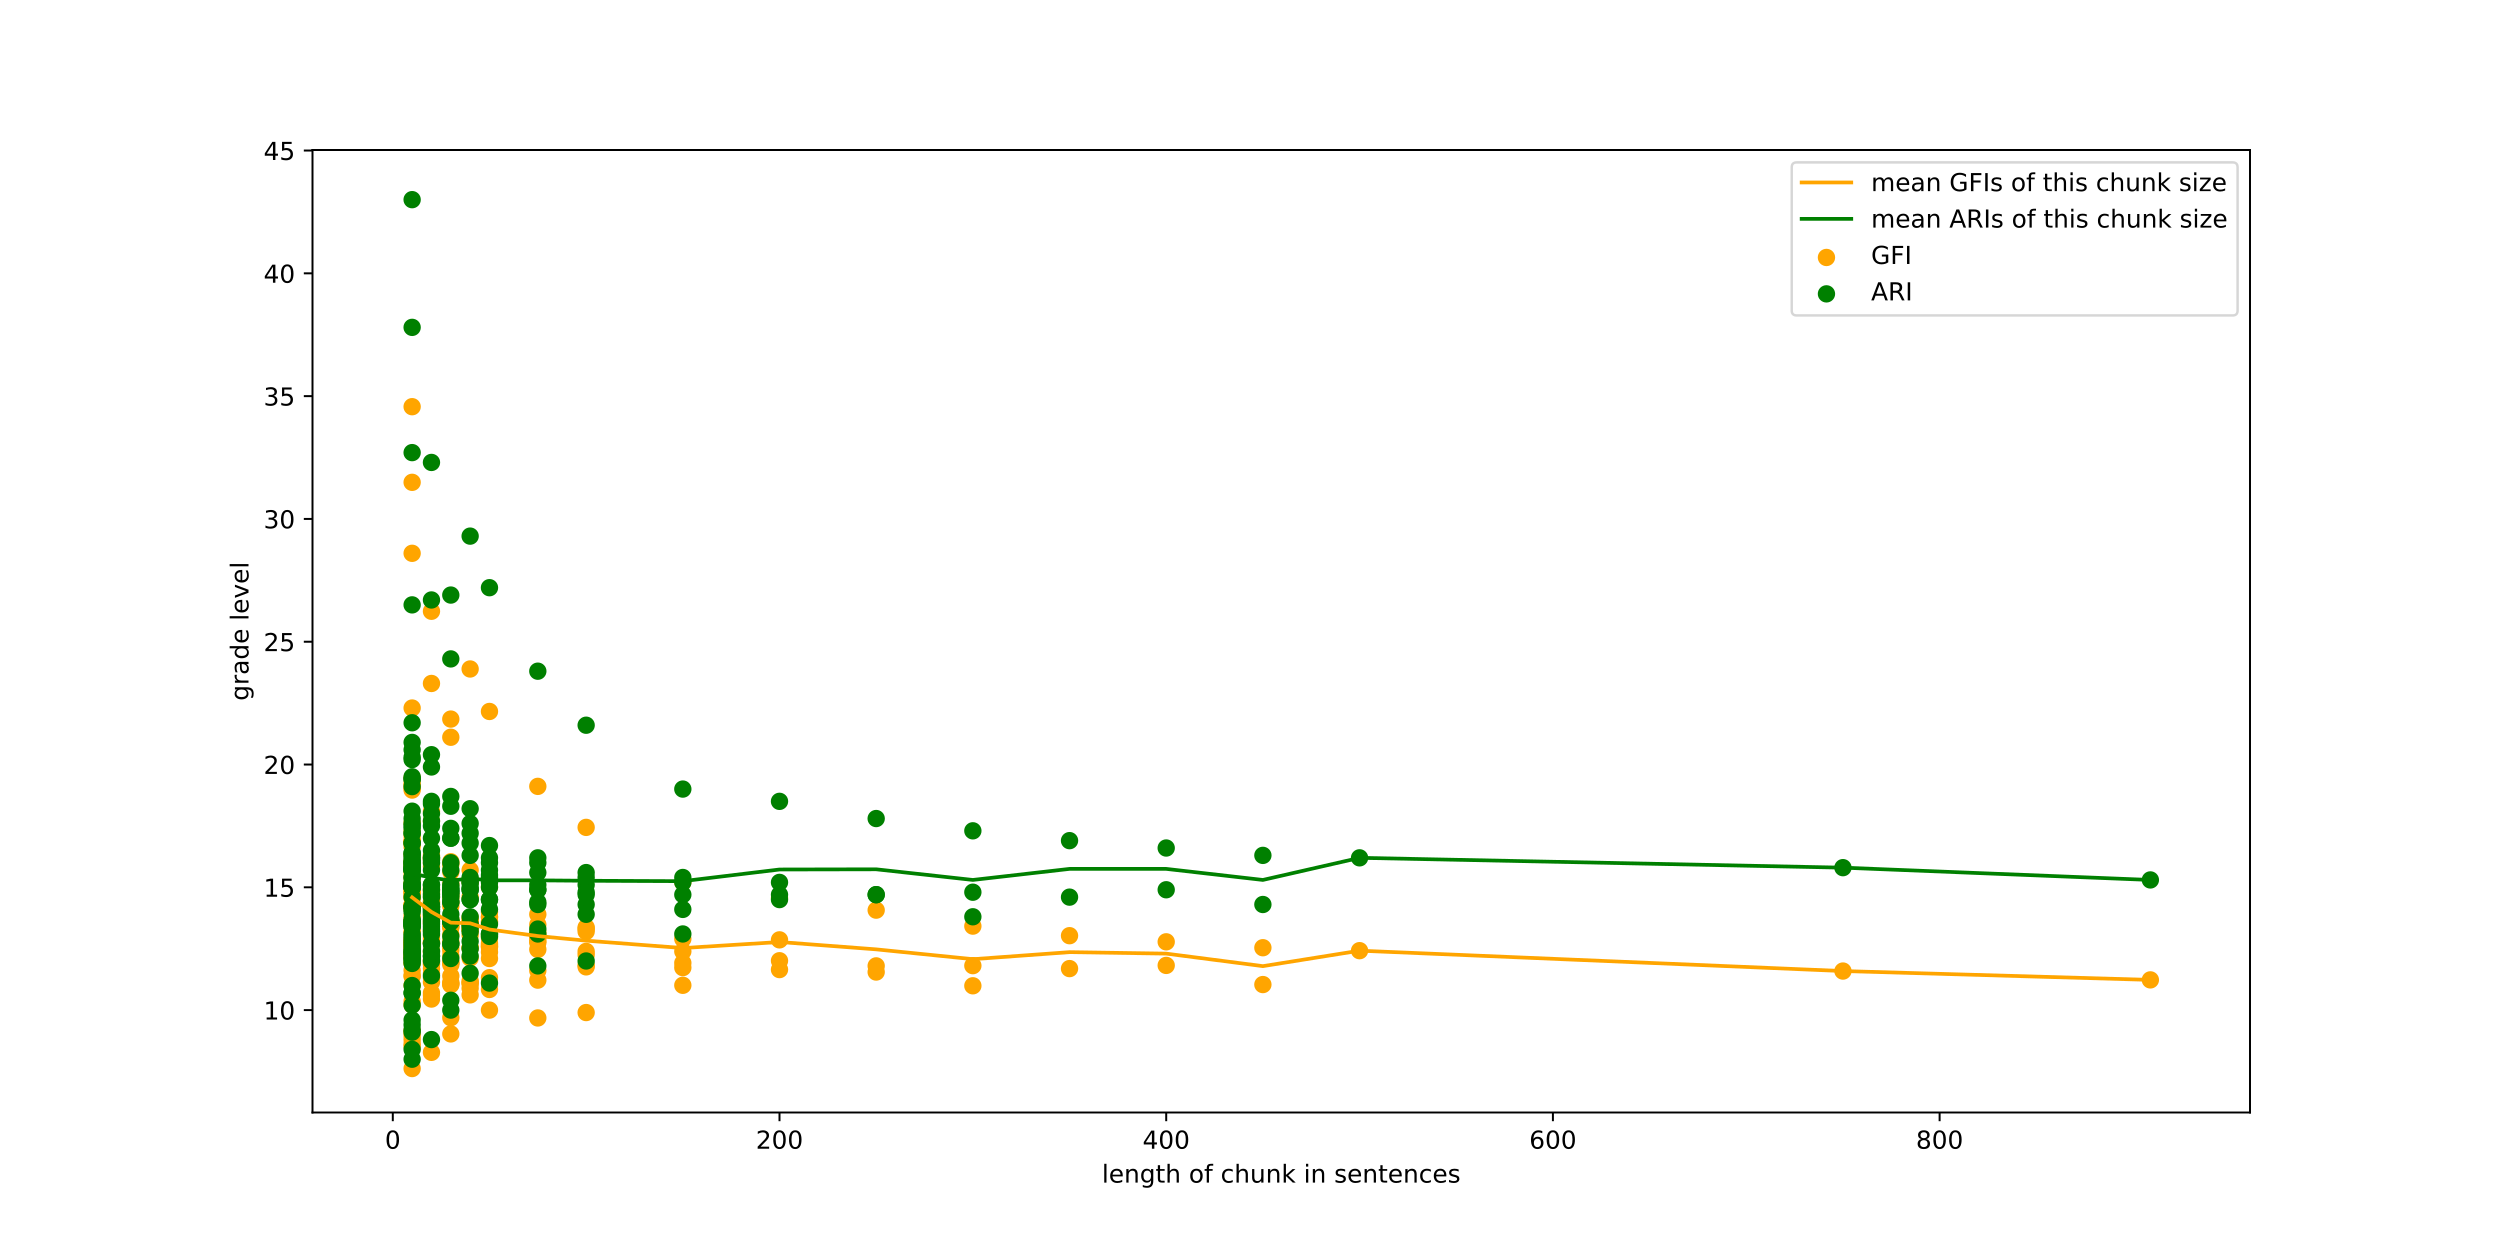 <?xml version="1.0" encoding="utf-8" standalone="no"?>
<!DOCTYPE svg PUBLIC "-//W3C//DTD SVG 1.1//EN"
  "http://www.w3.org/Graphics/SVG/1.1/DTD/svg11.dtd">
<!-- Created with matplotlib (http://matplotlib.org/) -->
<svg height="504pt" version="1.1" viewBox="0 0 1008 504" width="1008pt" xmlns="http://www.w3.org/2000/svg" xmlns:xlink="http://www.w3.org/1999/xlink">
 <defs>
  <style type="text/css">
*{stroke-linecap:butt;stroke-linejoin:round;}
  </style>
 </defs>
 <g id="figure_1">
  <g id="patch_1">
   <path d="M 0 504 
L 1008 504 
L 1008 0 
L 0 0 
z
" style="fill:#ffffff;"/>
  </g>
  <g id="axes_1">
   <g id="patch_2">
    <path d="M 126 448.56 
L 907.2 448.56 
L 907.2 60.48 
L 126 60.48 
z
" style="fill:#ffffff;"/>
   </g>
   <g id="PathCollection_1">
    <defs>
     <path d="M 0 3 
C 0.796 3 1.559 2.684 2.121 2.121 
C 2.684 1.559 3 0.796 3 0 
C 3 -0.796 2.684 -1.559 2.121 -2.121 
C 1.559 -2.684 0.796 -3 0 -3 
C -0.796 -3 -1.559 -2.684 -2.121 -2.121 
C -2.684 -1.559 -3 -0.796 -3 0 
C -3 0.796 -2.684 1.559 -2.121 2.121 
C -1.559 2.684 -0.796 3 0 3 
z
" id="md291837ba6" style="stroke:#ffa500;"/>
    </defs>
    <g clip-path="url(#p6e9935957f)">
     <use style="fill:#ffa500;stroke:#ffa500;" x="867.028" xlink:href="#md291837ba6" y="395.093"/>
     <use style="fill:#ffa500;stroke:#ffa500;" x="743.072" xlink:href="#md291837ba6" y="391.528"/>
     <use style="fill:#ffa500;stroke:#ffa500;" x="548.174" xlink:href="#md291837ba6" y="383.31"/>
     <use style="fill:#ffa500;stroke:#ffa500;" x="509.194" xlink:href="#md291837ba6" y="382.121"/>
     <use style="fill:#ffa500;stroke:#ffa500;" x="509.194" xlink:href="#md291837ba6" y="396.975"/>
     <use style="fill:#ffa500;stroke:#ffa500;" x="470.214" xlink:href="#md291837ba6" y="389.251"/>
     <use style="fill:#ffa500;stroke:#ffa500;" x="470.214" xlink:href="#md291837ba6" y="379.745"/>
     <use style="fill:#ffa500;stroke:#ffa500;" x="431.234" xlink:href="#md291837ba6" y="390.538"/>
     <use style="fill:#ffa500;stroke:#ffa500;" x="431.234" xlink:href="#md291837ba6" y="377.269"/>
     <use style="fill:#ffa500;stroke:#ffa500;" x="392.255" xlink:href="#md291837ba6" y="389.35"/>
     <use style="fill:#ffa500;stroke:#ffa500;" x="392.255" xlink:href="#md291837ba6" y="373.408"/>
     <use style="fill:#ffa500;stroke:#ffa500;" x="392.255" xlink:href="#md291837ba6" y="397.47"/>
     <use style="fill:#ffa500;stroke:#ffa500;" x="353.275" xlink:href="#md291837ba6" y="389.449"/>
     <use style="fill:#ffa500;stroke:#ffa500;" x="353.275" xlink:href="#md291837ba6" y="366.971"/>
     <use style="fill:#ffa500;stroke:#ffa500;" x="353.275" xlink:href="#md291837ba6" y="391.924"/>
     <use style="fill:#ffa500;stroke:#ffa500;" x="314.295" xlink:href="#md291837ba6" y="390.934"/>
     <use style="fill:#ffa500;stroke:#ffa500;" x="314.295" xlink:href="#md291837ba6" y="378.953"/>
     <use style="fill:#ffa500;stroke:#ffa500;" x="314.295" xlink:href="#md291837ba6" y="362.02"/>
     <use style="fill:#ffa500;stroke:#ffa500;" x="314.295" xlink:href="#md291837ba6" y="387.37"/>
     <use style="fill:#ffa500;stroke:#ffa500;" x="275.315" xlink:href="#md291837ba6" y="390.142"/>
     <use style="fill:#ffa500;stroke:#ffa500;" x="275.315" xlink:href="#md291837ba6" y="378.557"/>
     <use style="fill:#ffa500;stroke:#ffa500;" x="275.315" xlink:href="#md291837ba6" y="355.683"/>
     <use style="fill:#ffa500;stroke:#ffa500;" x="275.315" xlink:href="#md291837ba6" y="383.607"/>
     <use style="fill:#ffa500;stroke:#ffa500;" x="275.315" xlink:href="#md291837ba6" y="388.261"/>
     <use style="fill:#ffa500;stroke:#ffa500;" x="275.315" xlink:href="#md291837ba6" y="397.272"/>
     <use style="fill:#ffa500;stroke:#ffa500;" x="236.336" xlink:href="#md291837ba6" y="383.607"/>
     <use style="fill:#ffa500;stroke:#ffa500;" x="236.336" xlink:href="#md291837ba6" y="389.845"/>
     <use style="fill:#ffa500;stroke:#ffa500;" x="236.336" xlink:href="#md291837ba6" y="374.497"/>
     <use style="fill:#ffa500;stroke:#ffa500;" x="236.336" xlink:href="#md291837ba6" y="373.903"/>
     <use style="fill:#ffa500;stroke:#ffa500;" x="236.336" xlink:href="#md291837ba6" y="333.601"/>
     <use style="fill:#ffa500;stroke:#ffa500;" x="236.336" xlink:href="#md291837ba6" y="384.993"/>
     <use style="fill:#ffa500;stroke:#ffa500;" x="236.336" xlink:href="#md291837ba6" y="389.152"/>
     <use style="fill:#ffa500;stroke:#ffa500;" x="236.336" xlink:href="#md291837ba6" y="375.586"/>
     <use style="fill:#ffa500;stroke:#ffa500;" x="236.336" xlink:href="#md291837ba6" y="408.263"/>
     <use style="fill:#ffa500;stroke:#ffa500;" x="216.846" xlink:href="#md291837ba6" y="377.368"/>
     <use style="fill:#ffa500;stroke:#ffa500;" x="216.846" xlink:href="#md291837ba6" y="395.192"/>
     <use style="fill:#ffa500;stroke:#ffa500;" x="216.846" xlink:href="#md291837ba6" y="380.042"/>
     <use style="fill:#ffa500;stroke:#ffa500;" x="216.846" xlink:href="#md291837ba6" y="368.655"/>
     <use style="fill:#ffa500;stroke:#ffa500;" x="216.846" xlink:href="#md291837ba6" y="375.982"/>
     <use style="fill:#ffa500;stroke:#ffa500;" x="216.846" xlink:href="#md291837ba6" y="317.065"/>
     <use style="fill:#ffa500;stroke:#ffa500;" x="216.846" xlink:href="#md291837ba6" y="377.963"/>
     <use style="fill:#ffa500;stroke:#ffa500;" x="216.846" xlink:href="#md291837ba6" y="382.815"/>
     <use style="fill:#ffa500;stroke:#ffa500;" x="216.846" xlink:href="#md291837ba6" y="391.33"/>
     <use style="fill:#ffa500;stroke:#ffa500;" x="216.846" xlink:href="#md291837ba6" y="372.813"/>
     <use style="fill:#ffa500;stroke:#ffa500;" x="216.846" xlink:href="#md291837ba6" y="379.349"/>
     <use style="fill:#ffa500;stroke:#ffa500;" x="216.846" xlink:href="#md291837ba6" y="410.441"/>
     <use style="fill:#ffa500;stroke:#ffa500;" x="197.356" xlink:href="#md291837ba6" y="378.161"/>
     <use style="fill:#ffa500;stroke:#ffa500;" x="197.356" xlink:href="#md291837ba6" y="380.339"/>
     <use style="fill:#ffa500;stroke:#ffa500;" x="197.356" xlink:href="#md291837ba6" y="394.202"/>
     <use style="fill:#ffa500;stroke:#ffa500;" x="197.356" xlink:href="#md291837ba6" y="377.269"/>
     <use style="fill:#ffa500;stroke:#ffa500;" x="197.356" xlink:href="#md291837ba6" y="367.664"/>
     <use style="fill:#ffa500;stroke:#ffa500;" x="197.356" xlink:href="#md291837ba6" y="371.922"/>
     <use style="fill:#ffa500;stroke:#ffa500;" x="197.356" xlink:href="#md291837ba6" y="381.032"/>
     <use style="fill:#ffa500;stroke:#ffa500;" x="197.356" xlink:href="#md291837ba6" y="357.564"/>
     <use style="fill:#ffa500;stroke:#ffa500;" x="197.356" xlink:href="#md291837ba6" y="286.863"/>
     <use style="fill:#ffa500;stroke:#ffa500;" x="197.356" xlink:href="#md291837ba6" y="369.843"/>
     <use style="fill:#ffa500;stroke:#ffa500;" x="197.356" xlink:href="#md291837ba6" y="381.824"/>
     <use style="fill:#ffa500;stroke:#ffa500;" x="197.356" xlink:href="#md291837ba6" y="381.626"/>
     <use style="fill:#ffa500;stroke:#ffa500;" x="197.356" xlink:href="#md291837ba6" y="383.904"/>
     <use style="fill:#ffa500;stroke:#ffa500;" x="197.356" xlink:href="#md291837ba6" y="386.478"/>
     <use style="fill:#ffa500;stroke:#ffa500;" x="197.356" xlink:href="#md291837ba6" y="369.645"/>
     <use style="fill:#ffa500;stroke:#ffa500;" x="197.356" xlink:href="#md291837ba6" y="371.526"/>
     <use style="fill:#ffa500;stroke:#ffa500;" x="197.356" xlink:href="#md291837ba6" y="407.273"/>
     <use style="fill:#ffa500;stroke:#ffa500;" x="197.356" xlink:href="#md291837ba6" y="398.955"/>
     <use style="fill:#ffa500;stroke:#ffa500;" x="189.56" xlink:href="#md291837ba6" y="370.932"/>
     <use style="fill:#ffa500;stroke:#ffa500;" x="189.56" xlink:href="#md291837ba6" y="374.596"/>
     <use style="fill:#ffa500;stroke:#ffa500;" x="189.56" xlink:href="#md291837ba6" y="386.28"/>
     <use style="fill:#ffa500;stroke:#ffa500;" x="189.56" xlink:href="#md291837ba6" y="396.479"/>
     <use style="fill:#ffa500;stroke:#ffa500;" x="189.56" xlink:href="#md291837ba6" y="374.893"/>
     <use style="fill:#ffa500;stroke:#ffa500;" x="189.56" xlink:href="#md291837ba6" y="374.794"/>
     <use style="fill:#ffa500;stroke:#ffa500;" x="189.56" xlink:href="#md291837ba6" y="361.624"/>
     <use style="fill:#ffa500;stroke:#ffa500;" x="189.56" xlink:href="#md291837ba6" y="382.22"/>
     <use style="fill:#ffa500;stroke:#ffa500;" x="189.56" xlink:href="#md291837ba6" y="369.942"/>
     <use style="fill:#ffa500;stroke:#ffa500;" x="189.56" xlink:href="#md291837ba6" y="354.495"/>
     <use style="fill:#ffa500;stroke:#ffa500;" x="189.56" xlink:href="#md291837ba6" y="269.733"/>
     <use style="fill:#ffa500;stroke:#ffa500;" x="189.56" xlink:href="#md291837ba6" y="350.831"/>
     <use style="fill:#ffa500;stroke:#ffa500;" x="189.56" xlink:href="#md291837ba6" y="373.408"/>
     <use style="fill:#ffa500;stroke:#ffa500;" x="189.56" xlink:href="#md291837ba6" y="371.724"/>
     <use style="fill:#ffa500;stroke:#ffa500;" x="189.56" xlink:href="#md291837ba6" y="395.489"/>
     <use style="fill:#ffa500;stroke:#ffa500;" x="189.56" xlink:href="#md291837ba6" y="377.071"/>
     <use style="fill:#ffa500;stroke:#ffa500;" x="189.56" xlink:href="#md291837ba6" y="396.38"/>
     <use style="fill:#ffa500;stroke:#ffa500;" x="189.56" xlink:href="#md291837ba6" y="382.022"/>
     <use style="fill:#ffa500;stroke:#ffa500;" x="189.56" xlink:href="#md291837ba6" y="355.584"/>
     <use style="fill:#ffa500;stroke:#ffa500;" x="189.56" xlink:href="#md291837ba6" y="371.823"/>
     <use style="fill:#ffa500;stroke:#ffa500;" x="189.56" xlink:href="#md291837ba6" y="401.133"/>
     <use style="fill:#ffa500;stroke:#ffa500;" x="189.56" xlink:href="#md291837ba6" y="398.46"/>
     <use style="fill:#ffa500;stroke:#ffa500;" x="181.764" xlink:href="#md291837ba6" y="371.922"/>
     <use style="fill:#ffa500;stroke:#ffa500;" x="181.764" xlink:href="#md291837ba6" y="374.101"/>
     <use style="fill:#ffa500;stroke:#ffa500;" x="181.764" xlink:href="#md291837ba6" y="379.547"/>
     <use style="fill:#ffa500;stroke:#ffa500;" x="181.764" xlink:href="#md291837ba6" y="388.162"/>
     <use style="fill:#ffa500;stroke:#ffa500;" x="181.764" xlink:href="#md291837ba6" y="396.083"/>
     <use style="fill:#ffa500;stroke:#ffa500;" x="181.764" xlink:href="#md291837ba6" y="396.677"/>
     <use style="fill:#ffa500;stroke:#ffa500;" x="181.764" xlink:href="#md291837ba6" y="356.376"/>
     <use style="fill:#ffa500;stroke:#ffa500;" x="181.764" xlink:href="#md291837ba6" y="373.606"/>
     <use style="fill:#ffa500;stroke:#ffa500;" x="181.764" xlink:href="#md291837ba6" y="347.464"/>
     <use style="fill:#ffa500;stroke:#ffa500;" x="181.764" xlink:href="#md291837ba6" y="376.873"/>
     <use style="fill:#ffa500;stroke:#ffa500;" x="181.764" xlink:href="#md291837ba6" y="383.211"/>
     <use style="fill:#ffa500;stroke:#ffa500;" x="181.764" xlink:href="#md291837ba6" y="363.902"/>
     <use style="fill:#ffa500;stroke:#ffa500;" x="181.764" xlink:href="#md291837ba6" y="351.524"/>
     <use style="fill:#ffa500;stroke:#ffa500;" x="181.764" xlink:href="#md291837ba6" y="289.933"/>
     <use style="fill:#ffa500;stroke:#ffa500;" x="181.764" xlink:href="#md291837ba6" y="297.261"/>
     <use style="fill:#ffa500;stroke:#ffa500;" x="181.764" xlink:href="#md291837ba6" y="360.634"/>
     <use style="fill:#ffa500;stroke:#ffa500;" x="181.764" xlink:href="#md291837ba6" y="370.635"/>
     <use style="fill:#ffa500;stroke:#ffa500;" x="181.764" xlink:href="#md291837ba6" y="388.954"/>
     <use style="fill:#ffa500;stroke:#ffa500;" x="181.764" xlink:href="#md291837ba6" y="365.387"/>
     <use style="fill:#ffa500;stroke:#ffa500;" x="181.764" xlink:href="#md291837ba6" y="393.509"/>
     <use style="fill:#ffa500;stroke:#ffa500;" x="181.764" xlink:href="#md291837ba6" y="371.625"/>
     <use style="fill:#ffa500;stroke:#ffa500;" x="181.764" xlink:href="#md291837ba6" y="397.074"/>
     <use style="fill:#ffa500;stroke:#ffa500;" x="181.764" xlink:href="#md291837ba6" y="381.725"/>
     <use style="fill:#ffa500;stroke:#ffa500;" x="181.764" xlink:href="#md291837ba6" y="387.964"/>
     <use style="fill:#ffa500;stroke:#ffa500;" x="181.764" xlink:href="#md291837ba6" y="348.652"/>
     <use style="fill:#ffa500;stroke:#ffa500;" x="181.764" xlink:href="#md291837ba6" y="362.119"/>
     <use style="fill:#ffa500;stroke:#ffa500;" x="181.764" xlink:href="#md291837ba6" y="372.813"/>
     <use style="fill:#ffa500;stroke:#ffa500;" x="181.764" xlink:href="#md291837ba6" y="416.878"/>
     <use style="fill:#ffa500;stroke:#ffa500;" x="181.764" xlink:href="#md291837ba6" y="410.342"/>
     <use style="fill:#ffa500;stroke:#ffa500;" x="181.764" xlink:href="#md291837ba6" y="385.389"/>
     <use style="fill:#ffa500;stroke:#ffa500;" x="173.968" xlink:href="#md291837ba6" y="371.328"/>
     <use style="fill:#ffa500;stroke:#ffa500;" x="173.968" xlink:href="#md291837ba6" y="364.1"/>
     <use style="fill:#ffa500;stroke:#ffa500;" x="173.968" xlink:href="#md291837ba6" y="372.219"/>
     <use style="fill:#ffa500;stroke:#ffa500;" x="173.968" xlink:href="#md291837ba6" y="369.546"/>
     <use style="fill:#ffa500;stroke:#ffa500;" x="173.968" xlink:href="#md291837ba6" y="380.24"/>
     <use style="fill:#ffa500;stroke:#ffa500;" x="173.968" xlink:href="#md291837ba6" y="378.557"/>
     <use style="fill:#ffa500;stroke:#ffa500;" x="173.968" xlink:href="#md291837ba6" y="395.984"/>
     <use style="fill:#ffa500;stroke:#ffa500;" x="173.968" xlink:href="#md291837ba6" y="387.37"/>
     <use style="fill:#ffa500;stroke:#ffa500;" x="173.968" xlink:href="#md291837ba6" y="402.817"/>
     <use style="fill:#ffa500;stroke:#ffa500;" x="173.968" xlink:href="#md291837ba6" y="345.385"/>
     <use style="fill:#ffa500;stroke:#ffa500;" x="173.968" xlink:href="#md291837ba6" y="363.307"/>
     <use style="fill:#ffa500;stroke:#ffa500;" x="173.968" xlink:href="#md291837ba6" y="377.269"/>
     <use style="fill:#ffa500;stroke:#ffa500;" x="173.968" xlink:href="#md291837ba6" y="331.126"/>
     <use style="fill:#ffa500;stroke:#ffa500;" x="173.968" xlink:href="#md291837ba6" y="383.409"/>
     <use style="fill:#ffa500;stroke:#ffa500;" x="173.968" xlink:href="#md291837ba6" y="368.754"/>
     <use style="fill:#ffa500;stroke:#ffa500;" x="173.968" xlink:href="#md291837ba6" y="388.459"/>
     <use style="fill:#ffa500;stroke:#ffa500;" x="173.968" xlink:href="#md291837ba6" y="365.585"/>
     <use style="fill:#ffa500;stroke:#ffa500;" x="173.968" xlink:href="#md291837ba6" y="361.624"/>
     <use style="fill:#ffa500;stroke:#ffa500;" x="173.968" xlink:href="#md291837ba6" y="349.445"/>
     <use style="fill:#ffa500;stroke:#ffa500;" x="173.968" xlink:href="#md291837ba6" y="344.89"/>
     <use style="fill:#ffa500;stroke:#ffa500;" x="173.968" xlink:href="#md291837ba6" y="246.463"/>
     <use style="fill:#ffa500;stroke:#ffa500;" x="173.968" xlink:href="#md291837ba6" y="275.575"/>
     <use style="fill:#ffa500;stroke:#ffa500;" x="173.968" xlink:href="#md291837ba6" y="346.474"/>
     <use style="fill:#ffa500;stroke:#ffa500;" x="173.968" xlink:href="#md291837ba6" y="348.058"/>
     <use style="fill:#ffa500;stroke:#ffa500;" x="173.968" xlink:href="#md291837ba6" y="369.546"/>
     <use style="fill:#ffa500;stroke:#ffa500;" x="173.968" xlink:href="#md291837ba6" y="358.653"/>
     <use style="fill:#ffa500;stroke:#ffa500;" x="173.968" xlink:href="#md291837ba6" y="387.766"/>
     <use style="fill:#ffa500;stroke:#ffa500;" x="173.968" xlink:href="#md291837ba6" y="346.177"/>
     <use style="fill:#ffa500;stroke:#ffa500;" x="173.968" xlink:href="#md291837ba6" y="388.954"/>
     <use style="fill:#ffa500;stroke:#ffa500;" x="173.968" xlink:href="#md291837ba6" y="392.618"/>
     <use style="fill:#ffa500;stroke:#ffa500;" x="173.968" xlink:href="#md291837ba6" y="359.347"/>
     <use style="fill:#ffa500;stroke:#ffa500;" x="173.968" xlink:href="#md291837ba6" y="390.538"/>
     <use style="fill:#ffa500;stroke:#ffa500;" x="173.968" xlink:href="#md291837ba6" y="394.202"/>
     <use style="fill:#ffa500;stroke:#ffa500;" x="173.968" xlink:href="#md291837ba6" y="384.102"/>
     <use style="fill:#ffa500;stroke:#ffa500;" x="173.968" xlink:href="#md291837ba6" y="360.139"/>
     <use style="fill:#ffa500;stroke:#ffa500;" x="173.968" xlink:href="#md291837ba6" y="386.775"/>
     <use style="fill:#ffa500;stroke:#ffa500;" x="173.968" xlink:href="#md291837ba6" y="363.803"/>
     <use style="fill:#ffa500;stroke:#ffa500;" x="173.968" xlink:href="#md291837ba6" y="327.165"/>
     <use style="fill:#ffa500;stroke:#ffa500;" x="173.968" xlink:href="#md291837ba6" y="357.762"/>
     <use style="fill:#ffa500;stroke:#ffa500;" x="173.968" xlink:href="#md291837ba6" y="379.844"/>
     <use style="fill:#ffa500;stroke:#ffa500;" x="173.968" xlink:href="#md291837ba6" y="375.289"/>
     <use style="fill:#ffa500;stroke:#ffa500;" x="173.968" xlink:href="#md291837ba6" y="424.304"/>
     <use style="fill:#ffa500;stroke:#ffa500;" x="173.968" xlink:href="#md291837ba6" y="400.341"/>
     <use style="fill:#ffa500;stroke:#ffa500;" x="173.968" xlink:href="#md291837ba6" y="380.042"/>
     <use style="fill:#ffa500;stroke:#ffa500;" x="173.968" xlink:href="#md291837ba6" y="401.331"/>
     <use style="fill:#ffa500;stroke:#ffa500;" x="166.172" xlink:href="#md291837ba6" y="388.36"/>
     <use style="fill:#ffa500;stroke:#ffa500;" x="166.172" xlink:href="#md291837ba6" y="337.166"/>
     <use style="fill:#ffa500;stroke:#ffa500;" x="166.172" xlink:href="#md291837ba6" y="365.882"/>
     <use style="fill:#ffa500;stroke:#ffa500;" x="166.172" xlink:href="#md291837ba6" y="359.248"/>
     <use style="fill:#ffa500;stroke:#ffa500;" x="166.172" xlink:href="#md291837ba6" y="384.3"/>
     <use style="fill:#ffa500;stroke:#ffa500;" x="166.172" xlink:href="#md291837ba6" y="352.316"/>
     <use style="fill:#ffa500;stroke:#ffa500;" x="166.172" xlink:href="#md291837ba6" y="360.733"/>
     <use style="fill:#ffa500;stroke:#ffa500;" x="166.172" xlink:href="#md291837ba6" y="364.694"/>
     <use style="fill:#ffa500;stroke:#ffa500;" x="166.172" xlink:href="#md291837ba6" y="373.011"/>
     <use style="fill:#ffa500;stroke:#ffa500;" x="166.172" xlink:href="#md291837ba6" y="388.063"/>
     <use style="fill:#ffa500;stroke:#ffa500;" x="166.172" xlink:href="#md291837ba6" y="370.635"/>
     <use style="fill:#ffa500;stroke:#ffa500;" x="166.172" xlink:href="#md291837ba6" y="380.339"/>
     <use style="fill:#ffa500;stroke:#ffa500;" x="166.172" xlink:href="#md291837ba6" y="403.708"/>
     <use style="fill:#ffa500;stroke:#ffa500;" x="166.172" xlink:href="#md291837ba6" y="379.745"/>
     <use style="fill:#ffa500;stroke:#ffa500;" x="166.172" xlink:href="#md291837ba6" y="372.516"/>
     <use style="fill:#ffa500;stroke:#ffa500;" x="166.172" xlink:href="#md291837ba6" y="376.18"/>
     <use style="fill:#ffa500;stroke:#ffa500;" x="166.172" xlink:href="#md291837ba6" y="381.923"/>
     <use style="fill:#ffa500;stroke:#ffa500;" x="166.172" xlink:href="#md291837ba6" y="415.59"/>
     <use style="fill:#ffa500;stroke:#ffa500;" x="166.172" xlink:href="#md291837ba6" y="353.9"/>
     <use style="fill:#ffa500;stroke:#ffa500;" x="166.172" xlink:href="#md291837ba6" y="331.72"/>
     <use style="fill:#ffa500;stroke:#ffa500;" x="166.172" xlink:href="#md291837ba6" y="362.119"/>
     <use style="fill:#ffa500;stroke:#ffa500;" x="166.172" xlink:href="#md291837ba6" y="349.742"/>
     <use style="fill:#ffa500;stroke:#ffa500;" x="166.172" xlink:href="#md291837ba6" y="375.487"/>
     <use style="fill:#ffa500;stroke:#ffa500;" x="166.172" xlink:href="#md291837ba6" y="361.822"/>
     <use style="fill:#ffa500;stroke:#ffa500;" x="166.172" xlink:href="#md291837ba6" y="317.758"/>
     <use style="fill:#ffa500;stroke:#ffa500;" x="166.172" xlink:href="#md291837ba6" y="339.344"/>
     <use style="fill:#ffa500;stroke:#ffa500;" x="166.172" xlink:href="#md291837ba6" y="364.991"/>
     <use style="fill:#ffa500;stroke:#ffa500;" x="166.172" xlink:href="#md291837ba6" y="391.231"/>
     <use style="fill:#ffa500;stroke:#ffa500;" x="166.172" xlink:href="#md291837ba6" y="349.147"/>
     <use style="fill:#ffa500;stroke:#ffa500;" x="166.172" xlink:href="#md291837ba6" y="382.815"/>
     <use style="fill:#ffa500;stroke:#ffa500;" x="166.172" xlink:href="#md291837ba6" y="371.922"/>
     <use style="fill:#ffa500;stroke:#ffa500;" x="166.172" xlink:href="#md291837ba6" y="384.399"/>
     <use style="fill:#ffa500;stroke:#ffa500;" x="166.172" xlink:href="#md291837ba6" y="364.892"/>
     <use style="fill:#ffa500;stroke:#ffa500;" x="166.172" xlink:href="#md291837ba6" y="356.178"/>
     <use style="fill:#ffa500;stroke:#ffa500;" x="166.172" xlink:href="#md291837ba6" y="365.585"/>
     <use style="fill:#ffa500;stroke:#ffa500;" x="166.172" xlink:href="#md291837ba6" y="348.949"/>
     <use style="fill:#ffa500;stroke:#ffa500;" x="166.172" xlink:href="#md291837ba6" y="378.161"/>
     <use style="fill:#ffa500;stroke:#ffa500;" x="166.172" xlink:href="#md291837ba6" y="313.599"/>
     <use style="fill:#ffa500;stroke:#ffa500;" x="166.172" xlink:href="#md291837ba6" y="339.542"/>
     <use style="fill:#ffa500;stroke:#ffa500;" x="166.172" xlink:href="#md291837ba6" y="335.186"/>
     <use style="fill:#ffa500;stroke:#ffa500;" x="166.172" xlink:href="#md291837ba6" y="285.477"/>
     <use style="fill:#ffa500;stroke:#ffa500;" x="166.172" xlink:href="#md291837ba6" y="194.477"/>
     <use style="fill:#ffa500;stroke:#ffa500;" x="166.172" xlink:href="#md291837ba6" y="318.55"/>
     <use style="fill:#ffa500;stroke:#ffa500;" x="166.172" xlink:href="#md291837ba6" y="223.094"/>
     <use style="fill:#ffa500;stroke:#ffa500;" x="166.172" xlink:href="#md291837ba6" y="315.777"/>
     <use style="fill:#ffa500;stroke:#ffa500;" x="166.172" xlink:href="#md291837ba6" y="373.507"/>
     <use style="fill:#ffa500;stroke:#ffa500;" x="166.172" xlink:href="#md291837ba6" y="339.443"/>
     <use style="fill:#ffa500;stroke:#ffa500;" x="166.172" xlink:href="#md291837ba6" y="347.266"/>
     <use style="fill:#ffa500;stroke:#ffa500;" x="166.172" xlink:href="#md291837ba6" y="371.328"/>
     <use style="fill:#ffa500;stroke:#ffa500;" x="166.172" xlink:href="#md291837ba6" y="347.86"/>
     <use style="fill:#ffa500;stroke:#ffa500;" x="166.172" xlink:href="#md291837ba6" y="339.047"/>
     <use style="fill:#ffa500;stroke:#ffa500;" x="166.172" xlink:href="#md291837ba6" y="369.15"/>
     <use style="fill:#ffa500;stroke:#ffa500;" x="166.172" xlink:href="#md291837ba6" y="419.155"/>
     <use style="fill:#ffa500;stroke:#ffa500;" x="166.172" xlink:href="#md291837ba6" y="344.593"/>
     <use style="fill:#ffa500;stroke:#ffa500;" x="166.172" xlink:href="#md291837ba6" y="371.526"/>
     <use style="fill:#ffa500;stroke:#ffa500;" x="166.172" xlink:href="#md291837ba6" y="316.669"/>
     <use style="fill:#ffa500;stroke:#ffa500;" x="166.172" xlink:href="#md291837ba6" y="385.785"/>
     <use style="fill:#ffa500;stroke:#ffa500;" x="166.172" xlink:href="#md291837ba6" y="379.943"/>
     <use style="fill:#ffa500;stroke:#ffa500;" x="166.172" xlink:href="#md291837ba6" y="381.824"/>
     <use style="fill:#ffa500;stroke:#ffa500;" x="166.172" xlink:href="#md291837ba6" y="397.272"/>
     <use style="fill:#ffa500;stroke:#ffa500;" x="166.172" xlink:href="#md291837ba6" y="365.783"/>
     <use style="fill:#ffa500;stroke:#ffa500;" x="166.172" xlink:href="#md291837ba6" y="340.038"/>
     <use style="fill:#ffa500;stroke:#ffa500;" x="166.172" xlink:href="#md291837ba6" y="385.884"/>
     <use style="fill:#ffa500;stroke:#ffa500;" x="166.172" xlink:href="#md291837ba6" y="386.181"/>
     <use style="fill:#ffa500;stroke:#ffa500;" x="166.172" xlink:href="#md291837ba6" y="380.735"/>
     <use style="fill:#ffa500;stroke:#ffa500;" x="166.172" xlink:href="#md291837ba6" y="405.193"/>
     <use style="fill:#ffa500;stroke:#ffa500;" x="166.172" xlink:href="#md291837ba6" y="421.928"/>
     <use style="fill:#ffa500;stroke:#ffa500;" x="166.172" xlink:href="#md291837ba6" y="350.93"/>
     <use style="fill:#ffa500;stroke:#ffa500;" x="166.172" xlink:href="#md291837ba6" y="359.644"/>
     <use style="fill:#ffa500;stroke:#ffa500;" x="166.172" xlink:href="#md291837ba6" y="366.575"/>
     <use style="fill:#ffa500;stroke:#ffa500;" x="166.172" xlink:href="#md291837ba6" y="383.607"/>
     <use style="fill:#ffa500;stroke:#ffa500;" x="166.172" xlink:href="#md291837ba6" y="380.834"/>
     <use style="fill:#ffa500;stroke:#ffa500;" x="166.172" xlink:href="#md291837ba6" y="360.04"/>
     <use style="fill:#ffa500;stroke:#ffa500;" x="166.172" xlink:href="#md291837ba6" y="358.059"/>
     <use style="fill:#ffa500;stroke:#ffa500;" x="166.172" xlink:href="#md291837ba6" y="163.979"/>
     <use style="fill:#ffa500;stroke:#ffa500;" x="166.172" xlink:href="#md291837ba6" y="357.168"/>
     <use style="fill:#ffa500;stroke:#ffa500;" x="166.172" xlink:href="#md291837ba6" y="357.762"/>
     <use style="fill:#ffa500;stroke:#ffa500;" x="166.172" xlink:href="#md291837ba6" y="341.424"/>
     <use style="fill:#ffa500;stroke:#ffa500;" x="166.172" xlink:href="#md291837ba6" y="384.696"/>
     <use style="fill:#ffa500;stroke:#ffa500;" x="166.172" xlink:href="#md291837ba6" y="371.922"/>
     <use style="fill:#ffa500;stroke:#ffa500;" x="166.172" xlink:href="#md291837ba6" y="356.475"/>
     <use style="fill:#ffa500;stroke:#ffa500;" x="166.172" xlink:href="#md291837ba6" y="393.212"/>
     <use style="fill:#ffa500;stroke:#ffa500;" x="166.172" xlink:href="#md291837ba6" y="430.84"/>
     <use style="fill:#ffa500;stroke:#ffa500;" x="166.172" xlink:href="#md291837ba6" y="416.185"/>
     <use style="fill:#ffa500;stroke:#ffa500;" x="166.172" xlink:href="#md291837ba6" y="417.472"/>
     <use style="fill:#ffa500;stroke:#ffa500;" x="166.172" xlink:href="#md291837ba6" y="379.25"/>
     <use style="fill:#ffa500;stroke:#ffa500;" x="166.172" xlink:href="#md291837ba6" y="420.938"/>
     <use style="fill:#ffa500;stroke:#ffa500;" x="166.172" xlink:href="#md291837ba6" y="347.86"/>
     <use style="fill:#ffa500;stroke:#ffa500;" x="166.172" xlink:href="#md291837ba6" y="372.318"/>
     <use style="fill:#ffa500;stroke:#ffa500;" x="166.172" xlink:href="#md291837ba6" y="393.707"/>
    </g>
   </g>
   <g id="PathCollection_2">
    <defs>
     <path d="M 0 3 
C 0.796 3 1.559 2.684 2.121 2.121 
C 2.684 1.559 3 0.796 3 0 
C 3 -0.796 2.684 -1.559 2.121 -2.121 
C 1.559 -2.684 0.796 -3 0 -3 
C -0.796 -3 -1.559 -2.684 -2.121 -2.121 
C -2.684 -1.559 -3 -0.796 -3 0 
C -3 0.796 -2.684 1.559 -2.121 2.121 
C -1.559 2.684 -0.796 3 0 3 
z
" id="mc05fc4b6d4" style="stroke:#008000;"/>
    </defs>
    <g clip-path="url(#p6e9935957f)">
     <use style="fill:#008000;stroke:#008000;" x="867.028" xlink:href="#mc05fc4b6d4" y="354.792"/>
     <use style="fill:#008000;stroke:#008000;" x="743.072" xlink:href="#mc05fc4b6d4" y="349.841"/>
     <use style="fill:#008000;stroke:#008000;" x="548.174" xlink:href="#mc05fc4b6d4" y="345.88"/>
     <use style="fill:#008000;stroke:#008000;" x="509.194" xlink:href="#mc05fc4b6d4" y="344.89"/>
     <use style="fill:#008000;stroke:#008000;" x="509.194" xlink:href="#mc05fc4b6d4" y="364.694"/>
     <use style="fill:#008000;stroke:#008000;" x="470.214" xlink:href="#mc05fc4b6d4" y="358.753"/>
     <use style="fill:#008000;stroke:#008000;" x="470.214" xlink:href="#mc05fc4b6d4" y="341.919"/>
     <use style="fill:#008000;stroke:#008000;" x="431.234" xlink:href="#mc05fc4b6d4" y="361.723"/>
     <use style="fill:#008000;stroke:#008000;" x="431.234" xlink:href="#mc05fc4b6d4" y="338.948"/>
     <use style="fill:#008000;stroke:#008000;" x="392.255" xlink:href="#mc05fc4b6d4" y="359.743"/>
     <use style="fill:#008000;stroke:#008000;" x="392.255" xlink:href="#mc05fc4b6d4" y="334.988"/>
     <use style="fill:#008000;stroke:#008000;" x="392.255" xlink:href="#mc05fc4b6d4" y="369.645"/>
     <use style="fill:#008000;stroke:#008000;" x="353.275" xlink:href="#mc05fc4b6d4" y="360.733"/>
     <use style="fill:#008000;stroke:#008000;" x="353.275" xlink:href="#mc05fc4b6d4" y="330.036"/>
     <use style="fill:#008000;stroke:#008000;" x="353.275" xlink:href="#mc05fc4b6d4" y="360.733"/>
     <use style="fill:#008000;stroke:#008000;" x="314.295" xlink:href="#mc05fc4b6d4" y="362.713"/>
     <use style="fill:#008000;stroke:#008000;" x="314.295" xlink:href="#mc05fc4b6d4" y="355.782"/>
     <use style="fill:#008000;stroke:#008000;" x="314.295" xlink:href="#mc05fc4b6d4" y="323.105"/>
     <use style="fill:#008000;stroke:#008000;" x="314.295" xlink:href="#mc05fc4b6d4" y="360.733"/>
     <use style="fill:#008000;stroke:#008000;" x="275.315" xlink:href="#mc05fc4b6d4" y="366.674"/>
     <use style="fill:#008000;stroke:#008000;" x="275.315" xlink:href="#mc05fc4b6d4" y="353.801"/>
     <use style="fill:#008000;stroke:#008000;" x="275.315" xlink:href="#mc05fc4b6d4" y="318.154"/>
     <use style="fill:#008000;stroke:#008000;" x="275.315" xlink:href="#mc05fc4b6d4" y="355.782"/>
     <use style="fill:#008000;stroke:#008000;" x="275.315" xlink:href="#mc05fc4b6d4" y="360.733"/>
     <use style="fill:#008000;stroke:#008000;" x="275.315" xlink:href="#mc05fc4b6d4" y="376.576"/>
     <use style="fill:#008000;stroke:#008000;" x="236.336" xlink:href="#mc05fc4b6d4" y="360.733"/>
     <use style="fill:#008000;stroke:#008000;" x="236.336" xlink:href="#mc05fc4b6d4" y="364.694"/>
     <use style="fill:#008000;stroke:#008000;" x="236.336" xlink:href="#mc05fc4b6d4" y="353.801"/>
     <use style="fill:#008000;stroke:#008000;" x="236.336" xlink:href="#mc05fc4b6d4" y="356.772"/>
     <use style="fill:#008000;stroke:#008000;" x="236.336" xlink:href="#mc05fc4b6d4" y="292.409"/>
     <use style="fill:#008000;stroke:#008000;" x="236.336" xlink:href="#mc05fc4b6d4" y="359.743"/>
     <use style="fill:#008000;stroke:#008000;" x="236.336" xlink:href="#mc05fc4b6d4" y="368.655"/>
     <use style="fill:#008000;stroke:#008000;" x="236.336" xlink:href="#mc05fc4b6d4" y="351.821"/>
     <use style="fill:#008000;stroke:#008000;" x="236.336" xlink:href="#mc05fc4b6d4" y="387.469"/>
     <use style="fill:#008000;stroke:#008000;" x="216.846" xlink:href="#mc05fc4b6d4" y="358.753"/>
     <use style="fill:#008000;stroke:#008000;" x="216.846" xlink:href="#mc05fc4b6d4" y="374.596"/>
     <use style="fill:#008000;stroke:#008000;" x="216.846" xlink:href="#mc05fc4b6d4" y="356.772"/>
     <use style="fill:#008000;stroke:#008000;" x="216.846" xlink:href="#mc05fc4b6d4" y="347.86"/>
     <use style="fill:#008000;stroke:#008000;" x="216.846" xlink:href="#mc05fc4b6d4" y="363.704"/>
     <use style="fill:#008000;stroke:#008000;" x="216.846" xlink:href="#mc05fc4b6d4" y="270.624"/>
     <use style="fill:#008000;stroke:#008000;" x="216.846" xlink:href="#mc05fc4b6d4" y="351.821"/>
     <use style="fill:#008000;stroke:#008000;" x="216.846" xlink:href="#mc05fc4b6d4" y="358.753"/>
     <use style="fill:#008000;stroke:#008000;" x="216.846" xlink:href="#mc05fc4b6d4" y="376.576"/>
     <use style="fill:#008000;stroke:#008000;" x="216.846" xlink:href="#mc05fc4b6d4" y="345.88"/>
     <use style="fill:#008000;stroke:#008000;" x="216.846" xlink:href="#mc05fc4b6d4" y="364.694"/>
     <use style="fill:#008000;stroke:#008000;" x="216.846" xlink:href="#mc05fc4b6d4" y="389.449"/>
     <use style="fill:#008000;stroke:#008000;" x="197.356" xlink:href="#mc05fc4b6d4" y="362.713"/>
     <use style="fill:#008000;stroke:#008000;" x="197.356" xlink:href="#mc05fc4b6d4" y="357.762"/>
     <use style="fill:#008000;stroke:#008000;" x="197.356" xlink:href="#mc05fc4b6d4" y="377.566"/>
     <use style="fill:#008000;stroke:#008000;" x="197.356" xlink:href="#mc05fc4b6d4" y="350.831"/>
     <use style="fill:#008000;stroke:#008000;" x="197.356" xlink:href="#mc05fc4b6d4" y="352.811"/>
     <use style="fill:#008000;stroke:#008000;" x="197.356" xlink:href="#mc05fc4b6d4" y="353.801"/>
     <use style="fill:#008000;stroke:#008000;" x="197.356" xlink:href="#mc05fc4b6d4" y="372.615"/>
     <use style="fill:#008000;stroke:#008000;" x="197.356" xlink:href="#mc05fc4b6d4" y="340.929"/>
     <use style="fill:#008000;stroke:#008000;" x="197.356" xlink:href="#mc05fc4b6d4" y="236.957"/>
     <use style="fill:#008000;stroke:#008000;" x="197.356" xlink:href="#mc05fc4b6d4" y="347.86"/>
     <use style="fill:#008000;stroke:#008000;" x="197.356" xlink:href="#mc05fc4b6d4" y="354.792"/>
     <use style="fill:#008000;stroke:#008000;" x="197.356" xlink:href="#mc05fc4b6d4" y="366.674"/>
     <use style="fill:#008000;stroke:#008000;" x="197.356" xlink:href="#mc05fc4b6d4" y="376.576"/>
     <use style="fill:#008000;stroke:#008000;" x="197.356" xlink:href="#mc05fc4b6d4" y="362.713"/>
     <use style="fill:#008000;stroke:#008000;" x="197.356" xlink:href="#mc05fc4b6d4" y="345.88"/>
     <use style="fill:#008000;stroke:#008000;" x="197.356" xlink:href="#mc05fc4b6d4" y="355.782"/>
     <use style="fill:#008000;stroke:#008000;" x="197.356" xlink:href="#mc05fc4b6d4" y="396.38"/>
     <use style="fill:#008000;stroke:#008000;" x="197.356" xlink:href="#mc05fc4b6d4" y="376.576"/>
     <use style="fill:#008000;stroke:#008000;" x="189.56" xlink:href="#mc05fc4b6d4" y="358.753"/>
     <use style="fill:#008000;stroke:#008000;" x="189.56" xlink:href="#mc05fc4b6d4" y="355.782"/>
     <use style="fill:#008000;stroke:#008000;" x="189.56" xlink:href="#mc05fc4b6d4" y="369.645"/>
     <use style="fill:#008000;stroke:#008000;" x="189.56" xlink:href="#mc05fc4b6d4" y="375.586"/>
     <use style="fill:#008000;stroke:#008000;" x="189.56" xlink:href="#mc05fc4b6d4" y="353.801"/>
     <use style="fill:#008000;stroke:#008000;" x="189.56" xlink:href="#mc05fc4b6d4" y="358.753"/>
     <use style="fill:#008000;stroke:#008000;" x="189.56" xlink:href="#mc05fc4b6d4" y="339.939"/>
     <use style="fill:#008000;stroke:#008000;" x="189.56" xlink:href="#mc05fc4b6d4" y="379.547"/>
     <use style="fill:#008000;stroke:#008000;" x="189.56" xlink:href="#mc05fc4b6d4" y="362.713"/>
     <use style="fill:#008000;stroke:#008000;" x="189.56" xlink:href="#mc05fc4b6d4" y="335.978"/>
     <use style="fill:#008000;stroke:#008000;" x="189.56" xlink:href="#mc05fc4b6d4" y="216.163"/>
     <use style="fill:#008000;stroke:#008000;" x="189.56" xlink:href="#mc05fc4b6d4" y="326.076"/>
     <use style="fill:#008000;stroke:#008000;" x="189.56" xlink:href="#mc05fc4b6d4" y="357.762"/>
     <use style="fill:#008000;stroke:#008000;" x="189.56" xlink:href="#mc05fc4b6d4" y="344.89"/>
     <use style="fill:#008000;stroke:#008000;" x="189.56" xlink:href="#mc05fc4b6d4" y="382.517"/>
     <use style="fill:#008000;stroke:#008000;" x="189.56" xlink:href="#mc05fc4b6d4" y="372.615"/>
     <use style="fill:#008000;stroke:#008000;" x="189.56" xlink:href="#mc05fc4b6d4" y="373.606"/>
     <use style="fill:#008000;stroke:#008000;" x="189.56" xlink:href="#mc05fc4b6d4" y="362.713"/>
     <use style="fill:#008000;stroke:#008000;" x="189.56" xlink:href="#mc05fc4b6d4" y="332.017"/>
     <use style="fill:#008000;stroke:#008000;" x="189.56" xlink:href="#mc05fc4b6d4" y="355.782"/>
     <use style="fill:#008000;stroke:#008000;" x="189.56" xlink:href="#mc05fc4b6d4" y="392.42"/>
     <use style="fill:#008000;stroke:#008000;" x="189.56" xlink:href="#mc05fc4b6d4" y="385.488"/>
     <use style="fill:#008000;stroke:#008000;" x="181.764" xlink:href="#mc05fc4b6d4" y="361.723"/>
     <use style="fill:#008000;stroke:#008000;" x="181.764" xlink:href="#mc05fc4b6d4" y="359.743"/>
     <use style="fill:#008000;stroke:#008000;" x="181.764" xlink:href="#mc05fc4b6d4" y="357.762"/>
     <use style="fill:#008000;stroke:#008000;" x="181.764" xlink:href="#mc05fc4b6d4" y="368.655"/>
     <use style="fill:#008000;stroke:#008000;" x="181.764" xlink:href="#mc05fc4b6d4" y="386.478"/>
     <use style="fill:#008000;stroke:#008000;" x="181.764" xlink:href="#mc05fc4b6d4" y="371.625"/>
     <use style="fill:#008000;stroke:#008000;" x="181.764" xlink:href="#mc05fc4b6d4" y="337.958"/>
     <use style="fill:#008000;stroke:#008000;" x="181.764" xlink:href="#mc05fc4b6d4" y="358.753"/>
     <use style="fill:#008000;stroke:#008000;" x="181.764" xlink:href="#mc05fc4b6d4" y="325.085"/>
     <use style="fill:#008000;stroke:#008000;" x="181.764" xlink:href="#mc05fc4b6d4" y="371.625"/>
     <use style="fill:#008000;stroke:#008000;" x="181.764" xlink:href="#mc05fc4b6d4" y="380.537"/>
     <use style="fill:#008000;stroke:#008000;" x="181.764" xlink:href="#mc05fc4b6d4" y="359.743"/>
     <use style="fill:#008000;stroke:#008000;" x="181.764" xlink:href="#mc05fc4b6d4" y="337.958"/>
     <use style="fill:#008000;stroke:#008000;" x="181.764" xlink:href="#mc05fc4b6d4" y="239.928"/>
     <use style="fill:#008000;stroke:#008000;" x="181.764" xlink:href="#mc05fc4b6d4" y="265.673"/>
     <use style="fill:#008000;stroke:#008000;" x="181.764" xlink:href="#mc05fc4b6d4" y="333.997"/>
     <use style="fill:#008000;stroke:#008000;" x="181.764" xlink:href="#mc05fc4b6d4" y="356.772"/>
     <use style="fill:#008000;stroke:#008000;" x="181.764" xlink:href="#mc05fc4b6d4" y="358.753"/>
     <use style="fill:#008000;stroke:#008000;" x="181.764" xlink:href="#mc05fc4b6d4" y="350.831"/>
     <use style="fill:#008000;stroke:#008000;" x="181.764" xlink:href="#mc05fc4b6d4" y="380.537"/>
     <use style="fill:#008000;stroke:#008000;" x="181.764" xlink:href="#mc05fc4b6d4" y="371.625"/>
     <use style="fill:#008000;stroke:#008000;" x="181.764" xlink:href="#mc05fc4b6d4" y="377.566"/>
     <use style="fill:#008000;stroke:#008000;" x="181.764" xlink:href="#mc05fc4b6d4" y="363.704"/>
     <use style="fill:#008000;stroke:#008000;" x="181.764" xlink:href="#mc05fc4b6d4" y="370.635"/>
     <use style="fill:#008000;stroke:#008000;" x="181.764" xlink:href="#mc05fc4b6d4" y="321.125"/>
     <use style="fill:#008000;stroke:#008000;" x="181.764" xlink:href="#mc05fc4b6d4" y="347.86"/>
     <use style="fill:#008000;stroke:#008000;" x="181.764" xlink:href="#mc05fc4b6d4" y="360.733"/>
     <use style="fill:#008000;stroke:#008000;" x="181.764" xlink:href="#mc05fc4b6d4" y="407.273"/>
     <use style="fill:#008000;stroke:#008000;" x="181.764" xlink:href="#mc05fc4b6d4" y="403.312"/>
     <use style="fill:#008000;stroke:#008000;" x="181.764" xlink:href="#mc05fc4b6d4" y="363.704"/>
     <use style="fill:#008000;stroke:#008000;" x="173.968" xlink:href="#mc05fc4b6d4" y="367.664"/>
     <use style="fill:#008000;stroke:#008000;" x="173.968" xlink:href="#mc05fc4b6d4" y="345.88"/>
     <use style="fill:#008000;stroke:#008000;" x="173.968" xlink:href="#mc05fc4b6d4" y="365.684"/>
     <use style="fill:#008000;stroke:#008000;" x="173.968" xlink:href="#mc05fc4b6d4" y="350.831"/>
     <use style="fill:#008000;stroke:#008000;" x="173.968" xlink:href="#mc05fc4b6d4" y="373.606"/>
     <use style="fill:#008000;stroke:#008000;" x="173.968" xlink:href="#mc05fc4b6d4" y="364.694"/>
     <use style="fill:#008000;stroke:#008000;" x="173.968" xlink:href="#mc05fc4b6d4" y="385.488"/>
     <use style="fill:#008000;stroke:#008000;" x="173.968" xlink:href="#mc05fc4b6d4" y="365.684"/>
     <use style="fill:#008000;stroke:#008000;" x="173.968" xlink:href="#mc05fc4b6d4" y="387.469"/>
     <use style="fill:#008000;stroke:#008000;" x="173.968" xlink:href="#mc05fc4b6d4" y="324.095"/>
     <use style="fill:#008000;stroke:#008000;" x="173.968" xlink:href="#mc05fc4b6d4" y="356.772"/>
     <use style="fill:#008000;stroke:#008000;" x="173.968" xlink:href="#mc05fc4b6d4" y="360.733"/>
     <use style="fill:#008000;stroke:#008000;" x="173.968" xlink:href="#mc05fc4b6d4" y="309.242"/>
     <use style="fill:#008000;stroke:#008000;" x="173.968" xlink:href="#mc05fc4b6d4" y="368.655"/>
     <use style="fill:#008000;stroke:#008000;" x="173.968" xlink:href="#mc05fc4b6d4" y="370.635"/>
     <use style="fill:#008000;stroke:#008000;" x="173.968" xlink:href="#mc05fc4b6d4" y="385.488"/>
     <use style="fill:#008000;stroke:#008000;" x="173.968" xlink:href="#mc05fc4b6d4" y="358.753"/>
     <use style="fill:#008000;stroke:#008000;" x="173.968" xlink:href="#mc05fc4b6d4" y="367.664"/>
     <use style="fill:#008000;stroke:#008000;" x="173.968" xlink:href="#mc05fc4b6d4" y="333.007"/>
     <use style="fill:#008000;stroke:#008000;" x="173.968" xlink:href="#mc05fc4b6d4" y="337.958"/>
     <use style="fill:#008000;stroke:#008000;" x="173.968" xlink:href="#mc05fc4b6d4" y="186.456"/>
     <use style="fill:#008000;stroke:#008000;" x="173.968" xlink:href="#mc05fc4b6d4" y="241.908"/>
     <use style="fill:#008000;stroke:#008000;" x="173.968" xlink:href="#mc05fc4b6d4" y="328.056"/>
     <use style="fill:#008000;stroke:#008000;" x="173.968" xlink:href="#mc05fc4b6d4" y="323.105"/>
     <use style="fill:#008000;stroke:#008000;" x="173.968" xlink:href="#mc05fc4b6d4" y="366.674"/>
     <use style="fill:#008000;stroke:#008000;" x="173.968" xlink:href="#mc05fc4b6d4" y="345.88"/>
     <use style="fill:#008000;stroke:#008000;" x="173.968" xlink:href="#mc05fc4b6d4" y="356.772"/>
     <use style="fill:#008000;stroke:#008000;" x="173.968" xlink:href="#mc05fc4b6d4" y="331.027"/>
     <use style="fill:#008000;stroke:#008000;" x="173.968" xlink:href="#mc05fc4b6d4" y="380.537"/>
     <use style="fill:#008000;stroke:#008000;" x="173.968" xlink:href="#mc05fc4b6d4" y="383.508"/>
     <use style="fill:#008000;stroke:#008000;" x="173.968" xlink:href="#mc05fc4b6d4" y="361.723"/>
     <use style="fill:#008000;stroke:#008000;" x="173.968" xlink:href="#mc05fc4b6d4" y="380.537"/>
     <use style="fill:#008000;stroke:#008000;" x="173.968" xlink:href="#mc05fc4b6d4" y="374.596"/>
     <use style="fill:#008000;stroke:#008000;" x="173.968" xlink:href="#mc05fc4b6d4" y="371.625"/>
     <use style="fill:#008000;stroke:#008000;" x="173.968" xlink:href="#mc05fc4b6d4" y="347.86"/>
     <use style="fill:#008000;stroke:#008000;" x="173.968" xlink:href="#mc05fc4b6d4" y="375.586"/>
     <use style="fill:#008000;stroke:#008000;" x="173.968" xlink:href="#mc05fc4b6d4" y="346.87"/>
     <use style="fill:#008000;stroke:#008000;" x="173.968" xlink:href="#mc05fc4b6d4" y="304.291"/>
     <use style="fill:#008000;stroke:#008000;" x="173.968" xlink:href="#mc05fc4b6d4" y="342.909"/>
     <use style="fill:#008000;stroke:#008000;" x="173.968" xlink:href="#mc05fc4b6d4" y="366.674"/>
     <use style="fill:#008000;stroke:#008000;" x="173.968" xlink:href="#mc05fc4b6d4" y="365.684"/>
     <use style="fill:#008000;stroke:#008000;" x="173.968" xlink:href="#mc05fc4b6d4" y="419.155"/>
     <use style="fill:#008000;stroke:#008000;" x="173.968" xlink:href="#mc05fc4b6d4" y="393.41"/>
     <use style="fill:#008000;stroke:#008000;" x="173.968" xlink:href="#mc05fc4b6d4" y="376.576"/>
     <use style="fill:#008000;stroke:#008000;" x="173.968" xlink:href="#mc05fc4b6d4" y="372.615"/>
     <use style="fill:#008000;stroke:#008000;" x="166.172" xlink:href="#mc05fc4b6d4" y="387.469"/>
     <use style="fill:#008000;stroke:#008000;" x="166.172" xlink:href="#mc05fc4b6d4" y="332.017"/>
     <use style="fill:#008000;stroke:#008000;" x="166.172" xlink:href="#mc05fc4b6d4" y="343.899"/>
     <use style="fill:#008000;stroke:#008000;" x="166.172" xlink:href="#mc05fc4b6d4" y="347.86"/>
     <use style="fill:#008000;stroke:#008000;" x="166.172" xlink:href="#mc05fc4b6d4" y="377.566"/>
     <use style="fill:#008000;stroke:#008000;" x="166.172" xlink:href="#mc05fc4b6d4" y="347.86"/>
     <use style="fill:#008000;stroke:#008000;" x="166.172" xlink:href="#mc05fc4b6d4" y="345.88"/>
     <use style="fill:#008000;stroke:#008000;" x="166.172" xlink:href="#mc05fc4b6d4" y="353.801"/>
     <use style="fill:#008000;stroke:#008000;" x="166.172" xlink:href="#mc05fc4b6d4" y="372.615"/>
     <use style="fill:#008000;stroke:#008000;" x="166.172" xlink:href="#mc05fc4b6d4" y="371.625"/>
     <use style="fill:#008000;stroke:#008000;" x="166.172" xlink:href="#mc05fc4b6d4" y="361.723"/>
     <use style="fill:#008000;stroke:#008000;" x="166.172" xlink:href="#mc05fc4b6d4" y="366.674"/>
     <use style="fill:#008000;stroke:#008000;" x="166.172" xlink:href="#mc05fc4b6d4" y="405.292"/>
     <use style="fill:#008000;stroke:#008000;" x="166.172" xlink:href="#mc05fc4b6d4" y="365.684"/>
     <use style="fill:#008000;stroke:#008000;" x="166.172" xlink:href="#mc05fc4b6d4" y="385.488"/>
     <use style="fill:#008000;stroke:#008000;" x="166.172" xlink:href="#mc05fc4b6d4" y="339.939"/>
     <use style="fill:#008000;stroke:#008000;" x="166.172" xlink:href="#mc05fc4b6d4" y="370.635"/>
     <use style="fill:#008000;stroke:#008000;" x="166.172" xlink:href="#mc05fc4b6d4" y="400.341"/>
     <use style="fill:#008000;stroke:#008000;" x="166.172" xlink:href="#mc05fc4b6d4" y="333.007"/>
     <use style="fill:#008000;stroke:#008000;" x="166.172" xlink:href="#mc05fc4b6d4" y="314.193"/>
     <use style="fill:#008000;stroke:#008000;" x="166.172" xlink:href="#mc05fc4b6d4" y="356.772"/>
     <use style="fill:#008000;stroke:#008000;" x="166.172" xlink:href="#mc05fc4b6d4" y="355.782"/>
     <use style="fill:#008000;stroke:#008000;" x="166.172" xlink:href="#mc05fc4b6d4" y="373.606"/>
     <use style="fill:#008000;stroke:#008000;" x="166.172" xlink:href="#mc05fc4b6d4" y="347.86"/>
     <use style="fill:#008000;stroke:#008000;" x="166.172" xlink:href="#mc05fc4b6d4" y="313.203"/>
     <use style="fill:#008000;stroke:#008000;" x="166.172" xlink:href="#mc05fc4b6d4" y="305.281"/>
     <use style="fill:#008000;stroke:#008000;" x="166.172" xlink:href="#mc05fc4b6d4" y="353.801"/>
     <use style="fill:#008000;stroke:#008000;" x="166.172" xlink:href="#mc05fc4b6d4" y="383.508"/>
     <use style="fill:#008000;stroke:#008000;" x="166.172" xlink:href="#mc05fc4b6d4" y="356.772"/>
     <use style="fill:#008000;stroke:#008000;" x="166.172" xlink:href="#mc05fc4b6d4" y="383.508"/>
     <use style="fill:#008000;stroke:#008000;" x="166.172" xlink:href="#mc05fc4b6d4" y="365.684"/>
     <use style="fill:#008000;stroke:#008000;" x="166.172" xlink:href="#mc05fc4b6d4" y="400.341"/>
     <use style="fill:#008000;stroke:#008000;" x="166.172" xlink:href="#mc05fc4b6d4" y="371.625"/>
     <use style="fill:#008000;stroke:#008000;" x="166.172" xlink:href="#mc05fc4b6d4" y="344.89"/>
     <use style="fill:#008000;stroke:#008000;" x="166.172" xlink:href="#mc05fc4b6d4" y="378.557"/>
     <use style="fill:#008000;stroke:#008000;" x="166.172" xlink:href="#mc05fc4b6d4" y="357.762"/>
     <use style="fill:#008000;stroke:#008000;" x="166.172" xlink:href="#mc05fc4b6d4" y="379.547"/>
     <use style="fill:#008000;stroke:#008000;" x="166.172" xlink:href="#mc05fc4b6d4" y="291.418"/>
     <use style="fill:#008000;stroke:#008000;" x="166.172" xlink:href="#mc05fc4b6d4" y="346.87"/>
     <use style="fill:#008000;stroke:#008000;" x="166.172" xlink:href="#mc05fc4b6d4" y="330.036"/>
     <use style="fill:#008000;stroke:#008000;" x="166.172" xlink:href="#mc05fc4b6d4" y="243.888"/>
     <use style="fill:#008000;stroke:#008000;" x="166.172" xlink:href="#mc05fc4b6d4" y="131.995"/>
     <use style="fill:#008000;stroke:#008000;" x="166.172" xlink:href="#mc05fc4b6d4" y="314.193"/>
     <use style="fill:#008000;stroke:#008000;" x="166.172" xlink:href="#mc05fc4b6d4" y="182.496"/>
     <use style="fill:#008000;stroke:#008000;" x="166.172" xlink:href="#mc05fc4b6d4" y="306.271"/>
     <use style="fill:#008000;stroke:#008000;" x="166.172" xlink:href="#mc05fc4b6d4" y="349.841"/>
     <use style="fill:#008000;stroke:#008000;" x="166.172" xlink:href="#mc05fc4b6d4" y="317.164"/>
     <use style="fill:#008000;stroke:#008000;" x="166.172" xlink:href="#mc05fc4b6d4" y="327.066"/>
     <use style="fill:#008000;stroke:#008000;" x="166.172" xlink:href="#mc05fc4b6d4" y="376.576"/>
     <use style="fill:#008000;stroke:#008000;" x="166.172" xlink:href="#mc05fc4b6d4" y="350.831"/>
     <use style="fill:#008000;stroke:#008000;" x="166.172" xlink:href="#mc05fc4b6d4" y="335.978"/>
     <use style="fill:#008000;stroke:#008000;" x="166.172" xlink:href="#mc05fc4b6d4" y="357.762"/>
     <use style="fill:#008000;stroke:#008000;" x="166.172" xlink:href="#mc05fc4b6d4" y="411.234"/>
     <use style="fill:#008000;stroke:#008000;" x="166.172" xlink:href="#mc05fc4b6d4" y="302.311"/>
     <use style="fill:#008000;stroke:#008000;" x="166.172" xlink:href="#mc05fc4b6d4" y="365.684"/>
     <use style="fill:#008000;stroke:#008000;" x="166.172" xlink:href="#mc05fc4b6d4" y="299.34"/>
     <use style="fill:#008000;stroke:#008000;" x="166.172" xlink:href="#mc05fc4b6d4" y="388.459"/>
     <use style="fill:#008000;stroke:#008000;" x="166.172" xlink:href="#mc05fc4b6d4" y="371.625"/>
     <use style="fill:#008000;stroke:#008000;" x="166.172" xlink:href="#mc05fc4b6d4" y="381.527"/>
     <use style="fill:#008000;stroke:#008000;" x="166.172" xlink:href="#mc05fc4b6d4" y="397.371"/>
     <use style="fill:#008000;stroke:#008000;" x="166.172" xlink:href="#mc05fc4b6d4" y="373.606"/>
     <use style="fill:#008000;stroke:#008000;" x="166.172" xlink:href="#mc05fc4b6d4" y="350.831"/>
     <use style="fill:#008000;stroke:#008000;" x="166.172" xlink:href="#mc05fc4b6d4" y="386.478"/>
     <use style="fill:#008000;stroke:#008000;" x="166.172" xlink:href="#mc05fc4b6d4" y="372.615"/>
     <use style="fill:#008000;stroke:#008000;" x="166.172" xlink:href="#mc05fc4b6d4" y="372.615"/>
     <use style="fill:#008000;stroke:#008000;" x="166.172" xlink:href="#mc05fc4b6d4" y="384.498"/>
     <use style="fill:#008000;stroke:#008000;" x="166.172" xlink:href="#mc05fc4b6d4" y="415.194"/>
     <use style="fill:#008000;stroke:#008000;" x="166.172" xlink:href="#mc05fc4b6d4" y="335.978"/>
     <use style="fill:#008000;stroke:#008000;" x="166.172" xlink:href="#mc05fc4b6d4" y="350.831"/>
     <use style="fill:#008000;stroke:#008000;" x="166.172" xlink:href="#mc05fc4b6d4" y="356.772"/>
     <use style="fill:#008000;stroke:#008000;" x="166.172" xlink:href="#mc05fc4b6d4" y="380.537"/>
     <use style="fill:#008000;stroke:#008000;" x="166.172" xlink:href="#mc05fc4b6d4" y="367.664"/>
     <use style="fill:#008000;stroke:#008000;" x="166.172" xlink:href="#mc05fc4b6d4" y="348.85"/>
     <use style="fill:#008000;stroke:#008000;" x="166.172" xlink:href="#mc05fc4b6d4" y="339.939"/>
     <use style="fill:#008000;stroke:#008000;" x="166.172" xlink:href="#mc05fc4b6d4" y="80.504"/>
     <use style="fill:#008000;stroke:#008000;" x="166.172" xlink:href="#mc05fc4b6d4" y="357.762"/>
     <use style="fill:#008000;stroke:#008000;" x="166.172" xlink:href="#mc05fc4b6d4" y="350.831"/>
     <use style="fill:#008000;stroke:#008000;" x="166.172" xlink:href="#mc05fc4b6d4" y="333.997"/>
     <use style="fill:#008000;stroke:#008000;" x="166.172" xlink:href="#mc05fc4b6d4" y="384.498"/>
     <use style="fill:#008000;stroke:#008000;" x="166.172" xlink:href="#mc05fc4b6d4" y="349.841"/>
     <use style="fill:#008000;stroke:#008000;" x="166.172" xlink:href="#mc05fc4b6d4" y="349.841"/>
     <use style="fill:#008000;stroke:#008000;" x="166.172" xlink:href="#mc05fc4b6d4" y="382.517"/>
     <use style="fill:#008000;stroke:#008000;" x="166.172" xlink:href="#mc05fc4b6d4" y="427.077"/>
     <use style="fill:#008000;stroke:#008000;" x="166.172" xlink:href="#mc05fc4b6d4" y="413.214"/>
     <use style="fill:#008000;stroke:#008000;" x="166.172" xlink:href="#mc05fc4b6d4" y="416.185"/>
     <use style="fill:#008000;stroke:#008000;" x="166.172" xlink:href="#mc05fc4b6d4" y="372.615"/>
     <use style="fill:#008000;stroke:#008000;" x="166.172" xlink:href="#mc05fc4b6d4" y="423.116"/>
     <use style="fill:#008000;stroke:#008000;" x="166.172" xlink:href="#mc05fc4b6d4" y="343.899"/>
     <use style="fill:#008000;stroke:#008000;" x="166.172" xlink:href="#mc05fc4b6d4" y="357.762"/>
     <use style="fill:#008000;stroke:#008000;" x="166.172" xlink:href="#mc05fc4b6d4" y="386.478"/>
    </g>
   </g>
   <g id="matplotlib.axis_1">
    <g id="xtick_1">
     <g id="line2d_1">
      <defs>
       <path d="M 0 0 
L 0 3.5 
" id="me011ef56af" style="stroke:#000000;stroke-width:0.8;"/>
      </defs>
      <g>
       <use style="stroke:#000000;stroke-width:0.8;" x="158.376" xlink:href="#me011ef56af" y="448.56"/>
      </g>
     </g>
     <g id="text_1">
      <!-- 0 -->
      <defs>
       <path d="M 31.781 66.406 
Q 24.172 66.406 20.328 58.906 
Q 16.5 51.422 16.5 36.375 
Q 16.5 21.391 20.328 13.891 
Q 24.172 6.391 31.781 6.391 
Q 39.453 6.391 43.281 13.891 
Q 47.125 21.391 47.125 36.375 
Q 47.125 51.422 43.281 58.906 
Q 39.453 66.406 31.781 66.406 
z
M 31.781 74.219 
Q 44.047 74.219 50.516 64.516 
Q 56.984 54.828 56.984 36.375 
Q 56.984 17.969 50.516 8.266 
Q 44.047 -1.422 31.781 -1.422 
Q 19.531 -1.422 13.062 8.266 
Q 6.594 17.969 6.594 36.375 
Q 6.594 54.828 13.062 64.516 
Q 19.531 74.219 31.781 74.219 
z
" id="DejaVuSans-30"/>
      </defs>
      <g transform="translate(155.195 463.158)scale(0.1 -0.1)">
       <use xlink:href="#DejaVuSans-30"/>
      </g>
     </g>
    </g>
    <g id="xtick_2">
     <g id="line2d_2">
      <g>
       <use style="stroke:#000000;stroke-width:0.8;" x="314.295" xlink:href="#me011ef56af" y="448.56"/>
      </g>
     </g>
     <g id="text_2">
      <!-- 200 -->
      <defs>
       <path d="M 19.188 8.297 
L 53.609 8.297 
L 53.609 0 
L 7.328 0 
L 7.328 8.297 
Q 12.938 14.109 22.625 23.891 
Q 32.328 33.688 34.812 36.531 
Q 39.547 41.844 41.422 45.531 
Q 43.312 49.219 43.312 52.781 
Q 43.312 58.594 39.234 62.25 
Q 35.156 65.922 28.609 65.922 
Q 23.969 65.922 18.812 64.312 
Q 13.672 62.703 7.812 59.422 
L 7.812 69.391 
Q 13.766 71.781 18.938 73 
Q 24.125 74.219 28.422 74.219 
Q 39.75 74.219 46.484 68.547 
Q 53.219 62.891 53.219 53.422 
Q 53.219 48.922 51.531 44.891 
Q 49.859 40.875 45.406 35.406 
Q 44.188 33.984 37.641 27.219 
Q 31.109 20.453 19.188 8.297 
z
" id="DejaVuSans-32"/>
      </defs>
      <g transform="translate(304.751 463.158)scale(0.1 -0.1)">
       <use xlink:href="#DejaVuSans-32"/>
       <use x="63.623" xlink:href="#DejaVuSans-30"/>
       <use x="127.246" xlink:href="#DejaVuSans-30"/>
      </g>
     </g>
    </g>
    <g id="xtick_3">
     <g id="line2d_3">
      <g>
       <use style="stroke:#000000;stroke-width:0.8;" x="470.214" xlink:href="#me011ef56af" y="448.56"/>
      </g>
     </g>
     <g id="text_3">
      <!-- 400 -->
      <defs>
       <path d="M 37.797 64.312 
L 12.891 25.391 
L 37.797 25.391 
z
M 35.203 72.906 
L 47.609 72.906 
L 47.609 25.391 
L 58.016 25.391 
L 58.016 17.188 
L 47.609 17.188 
L 47.609 0 
L 37.797 0 
L 37.797 17.188 
L 4.891 17.188 
L 4.891 26.703 
z
" id="DejaVuSans-34"/>
      </defs>
      <g transform="translate(460.67 463.158)scale(0.1 -0.1)">
       <use xlink:href="#DejaVuSans-34"/>
       <use x="63.623" xlink:href="#DejaVuSans-30"/>
       <use x="127.246" xlink:href="#DejaVuSans-30"/>
      </g>
     </g>
    </g>
    <g id="xtick_4">
     <g id="line2d_4">
      <g>
       <use style="stroke:#000000;stroke-width:0.8;" x="626.133" xlink:href="#me011ef56af" y="448.56"/>
      </g>
     </g>
     <g id="text_4">
      <!-- 600 -->
      <defs>
       <path d="M 33.016 40.375 
Q 26.375 40.375 22.484 35.828 
Q 18.609 31.297 18.609 23.391 
Q 18.609 15.531 22.484 10.953 
Q 26.375 6.391 33.016 6.391 
Q 39.656 6.391 43.531 10.953 
Q 47.406 15.531 47.406 23.391 
Q 47.406 31.297 43.531 35.828 
Q 39.656 40.375 33.016 40.375 
z
M 52.594 71.297 
L 52.594 62.312 
Q 48.875 64.062 45.094 64.984 
Q 41.312 65.922 37.594 65.922 
Q 27.828 65.922 22.672 59.328 
Q 17.531 52.734 16.797 39.406 
Q 19.672 43.656 24.016 45.922 
Q 28.375 48.188 33.594 48.188 
Q 44.578 48.188 50.953 41.516 
Q 57.328 34.859 57.328 23.391 
Q 57.328 12.156 50.688 5.359 
Q 44.047 -1.422 33.016 -1.422 
Q 20.359 -1.422 13.672 8.266 
Q 6.984 17.969 6.984 36.375 
Q 6.984 53.656 15.188 63.938 
Q 23.391 74.219 37.203 74.219 
Q 40.922 74.219 44.703 73.484 
Q 48.484 72.75 52.594 71.297 
z
" id="DejaVuSans-36"/>
      </defs>
      <g transform="translate(616.589 463.158)scale(0.1 -0.1)">
       <use xlink:href="#DejaVuSans-36"/>
       <use x="63.623" xlink:href="#DejaVuSans-30"/>
       <use x="127.246" xlink:href="#DejaVuSans-30"/>
      </g>
     </g>
    </g>
    <g id="xtick_5">
     <g id="line2d_5">
      <g>
       <use style="stroke:#000000;stroke-width:0.8;" x="782.052" xlink:href="#me011ef56af" y="448.56"/>
      </g>
     </g>
     <g id="text_5">
      <!-- 800 -->
      <defs>
       <path d="M 31.781 34.625 
Q 24.75 34.625 20.719 30.859 
Q 16.703 27.094 16.703 20.516 
Q 16.703 13.922 20.719 10.156 
Q 24.75 6.391 31.781 6.391 
Q 38.812 6.391 42.859 10.172 
Q 46.922 13.969 46.922 20.516 
Q 46.922 27.094 42.891 30.859 
Q 38.875 34.625 31.781 34.625 
z
M 21.922 38.812 
Q 15.578 40.375 12.031 44.719 
Q 8.5 49.078 8.5 55.328 
Q 8.5 64.062 14.719 69.141 
Q 20.953 74.219 31.781 74.219 
Q 42.672 74.219 48.875 69.141 
Q 55.078 64.062 55.078 55.328 
Q 55.078 49.078 51.531 44.719 
Q 48 40.375 41.703 38.812 
Q 48.828 37.156 52.797 32.312 
Q 56.781 27.484 56.781 20.516 
Q 56.781 9.906 50.312 4.234 
Q 43.844 -1.422 31.781 -1.422 
Q 19.734 -1.422 13.25 4.234 
Q 6.781 9.906 6.781 20.516 
Q 6.781 27.484 10.781 32.312 
Q 14.797 37.156 21.922 38.812 
z
M 18.312 54.391 
Q 18.312 48.734 21.844 45.562 
Q 25.391 42.391 31.781 42.391 
Q 38.141 42.391 41.719 45.562 
Q 45.312 48.734 45.312 54.391 
Q 45.312 60.062 41.719 63.234 
Q 38.141 66.406 31.781 66.406 
Q 25.391 66.406 21.844 63.234 
Q 18.312 60.062 18.312 54.391 
z
" id="DejaVuSans-38"/>
      </defs>
      <g transform="translate(772.508 463.158)scale(0.1 -0.1)">
       <use xlink:href="#DejaVuSans-38"/>
       <use x="63.623" xlink:href="#DejaVuSans-30"/>
       <use x="127.246" xlink:href="#DejaVuSans-30"/>
      </g>
     </g>
    </g>
    <g id="text_6">
     <!-- length of chunk in sentences -->
     <defs>
      <path d="M 9.422 75.984 
L 18.406 75.984 
L 18.406 0 
L 9.422 0 
z
" id="DejaVuSans-6c"/>
      <path d="M 56.203 29.594 
L 56.203 25.203 
L 14.891 25.203 
Q 15.484 15.922 20.484 11.062 
Q 25.484 6.203 34.422 6.203 
Q 39.594 6.203 44.453 7.469 
Q 49.312 8.734 54.109 11.281 
L 54.109 2.781 
Q 49.266 0.734 44.188 -0.344 
Q 39.109 -1.422 33.891 -1.422 
Q 20.797 -1.422 13.156 6.188 
Q 5.516 13.812 5.516 26.812 
Q 5.516 40.234 12.766 48.109 
Q 20.016 56 32.328 56 
Q 43.359 56 49.781 48.891 
Q 56.203 41.797 56.203 29.594 
z
M 47.219 32.234 
Q 47.125 39.594 43.094 43.984 
Q 39.062 48.391 32.422 48.391 
Q 24.906 48.391 20.391 44.141 
Q 15.875 39.891 15.188 32.172 
z
" id="DejaVuSans-65"/>
      <path d="M 54.891 33.016 
L 54.891 0 
L 45.906 0 
L 45.906 32.719 
Q 45.906 40.484 42.875 44.328 
Q 39.844 48.188 33.797 48.188 
Q 26.516 48.188 22.312 43.547 
Q 18.109 38.922 18.109 30.906 
L 18.109 0 
L 9.078 0 
L 9.078 54.688 
L 18.109 54.688 
L 18.109 46.188 
Q 21.344 51.125 25.703 53.562 
Q 30.078 56 35.797 56 
Q 45.219 56 50.047 50.172 
Q 54.891 44.344 54.891 33.016 
z
" id="DejaVuSans-6e"/>
      <path d="M 45.406 27.984 
Q 45.406 37.75 41.375 43.109 
Q 37.359 48.484 30.078 48.484 
Q 22.859 48.484 18.828 43.109 
Q 14.797 37.75 14.797 27.984 
Q 14.797 18.266 18.828 12.891 
Q 22.859 7.516 30.078 7.516 
Q 37.359 7.516 41.375 12.891 
Q 45.406 18.266 45.406 27.984 
z
M 54.391 6.781 
Q 54.391 -7.172 48.188 -13.984 
Q 42 -20.797 29.203 -20.797 
Q 24.469 -20.797 20.266 -20.094 
Q 16.062 -19.391 12.109 -17.922 
L 12.109 -9.188 
Q 16.062 -11.328 19.922 -12.344 
Q 23.781 -13.375 27.781 -13.375 
Q 36.625 -13.375 41.016 -8.766 
Q 45.406 -4.156 45.406 5.172 
L 45.406 9.625 
Q 42.625 4.781 38.281 2.391 
Q 33.938 0 27.875 0 
Q 17.828 0 11.672 7.656 
Q 5.516 15.328 5.516 27.984 
Q 5.516 40.672 11.672 48.328 
Q 17.828 56 27.875 56 
Q 33.938 56 38.281 53.609 
Q 42.625 51.219 45.406 46.391 
L 45.406 54.688 
L 54.391 54.688 
z
" id="DejaVuSans-67"/>
      <path d="M 18.312 70.219 
L 18.312 54.688 
L 36.812 54.688 
L 36.812 47.703 
L 18.312 47.703 
L 18.312 18.016 
Q 18.312 11.328 20.141 9.422 
Q 21.969 7.516 27.594 7.516 
L 36.812 7.516 
L 36.812 0 
L 27.594 0 
Q 17.188 0 13.234 3.875 
Q 9.281 7.766 9.281 18.016 
L 9.281 47.703 
L 2.688 47.703 
L 2.688 54.688 
L 9.281 54.688 
L 9.281 70.219 
z
" id="DejaVuSans-74"/>
      <path d="M 54.891 33.016 
L 54.891 0 
L 45.906 0 
L 45.906 32.719 
Q 45.906 40.484 42.875 44.328 
Q 39.844 48.188 33.797 48.188 
Q 26.516 48.188 22.312 43.547 
Q 18.109 38.922 18.109 30.906 
L 18.109 0 
L 9.078 0 
L 9.078 75.984 
L 18.109 75.984 
L 18.109 46.188 
Q 21.344 51.125 25.703 53.562 
Q 30.078 56 35.797 56 
Q 45.219 56 50.047 50.172 
Q 54.891 44.344 54.891 33.016 
z
" id="DejaVuSans-68"/>
      <path id="DejaVuSans-20"/>
      <path d="M 30.609 48.391 
Q 23.391 48.391 19.188 42.75 
Q 14.984 37.109 14.984 27.297 
Q 14.984 17.484 19.156 11.844 
Q 23.344 6.203 30.609 6.203 
Q 37.797 6.203 41.984 11.859 
Q 46.188 17.531 46.188 27.297 
Q 46.188 37.016 41.984 42.703 
Q 37.797 48.391 30.609 48.391 
z
M 30.609 56 
Q 42.328 56 49.016 48.375 
Q 55.719 40.766 55.719 27.297 
Q 55.719 13.875 49.016 6.219 
Q 42.328 -1.422 30.609 -1.422 
Q 18.844 -1.422 12.172 6.219 
Q 5.516 13.875 5.516 27.297 
Q 5.516 40.766 12.172 48.375 
Q 18.844 56 30.609 56 
z
" id="DejaVuSans-6f"/>
      <path d="M 37.109 75.984 
L 37.109 68.5 
L 28.516 68.5 
Q 23.688 68.5 21.797 66.547 
Q 19.922 64.594 19.922 59.516 
L 19.922 54.688 
L 34.719 54.688 
L 34.719 47.703 
L 19.922 47.703 
L 19.922 0 
L 10.891 0 
L 10.891 47.703 
L 2.297 47.703 
L 2.297 54.688 
L 10.891 54.688 
L 10.891 58.5 
Q 10.891 67.625 15.141 71.797 
Q 19.391 75.984 28.609 75.984 
z
" id="DejaVuSans-66"/>
      <path d="M 48.781 52.594 
L 48.781 44.188 
Q 44.969 46.297 41.141 47.344 
Q 37.312 48.391 33.406 48.391 
Q 24.656 48.391 19.812 42.844 
Q 14.984 37.312 14.984 27.297 
Q 14.984 17.281 19.812 11.734 
Q 24.656 6.203 33.406 6.203 
Q 37.312 6.203 41.141 7.25 
Q 44.969 8.297 48.781 10.406 
L 48.781 2.094 
Q 45.016 0.344 40.984 -0.531 
Q 36.969 -1.422 32.422 -1.422 
Q 20.062 -1.422 12.781 6.344 
Q 5.516 14.109 5.516 27.297 
Q 5.516 40.672 12.859 48.328 
Q 20.219 56 33.016 56 
Q 37.156 56 41.109 55.141 
Q 45.062 54.297 48.781 52.594 
z
" id="DejaVuSans-63"/>
      <path d="M 8.5 21.578 
L 8.5 54.688 
L 17.484 54.688 
L 17.484 21.922 
Q 17.484 14.156 20.5 10.266 
Q 23.531 6.391 29.594 6.391 
Q 36.859 6.391 41.078 11.031 
Q 45.312 15.672 45.312 23.688 
L 45.312 54.688 
L 54.297 54.688 
L 54.297 0 
L 45.312 0 
L 45.312 8.406 
Q 42.047 3.422 37.719 1 
Q 33.406 -1.422 27.688 -1.422 
Q 18.266 -1.422 13.375 4.438 
Q 8.5 10.297 8.5 21.578 
z
M 31.109 56 
z
" id="DejaVuSans-75"/>
      <path d="M 9.078 75.984 
L 18.109 75.984 
L 18.109 31.109 
L 44.922 54.688 
L 56.391 54.688 
L 27.391 29.109 
L 57.625 0 
L 45.906 0 
L 18.109 26.703 
L 18.109 0 
L 9.078 0 
z
" id="DejaVuSans-6b"/>
      <path d="M 9.422 54.688 
L 18.406 54.688 
L 18.406 0 
L 9.422 0 
z
M 9.422 75.984 
L 18.406 75.984 
L 18.406 64.594 
L 9.422 64.594 
z
" id="DejaVuSans-69"/>
      <path d="M 44.281 53.078 
L 44.281 44.578 
Q 40.484 46.531 36.375 47.5 
Q 32.281 48.484 27.875 48.484 
Q 21.188 48.484 17.844 46.438 
Q 14.5 44.391 14.5 40.281 
Q 14.5 37.156 16.891 35.375 
Q 19.281 33.594 26.516 31.984 
L 29.594 31.297 
Q 39.156 29.25 43.188 25.516 
Q 47.219 21.781 47.219 15.094 
Q 47.219 7.469 41.188 3.016 
Q 35.156 -1.422 24.609 -1.422 
Q 20.219 -1.422 15.453 -0.562 
Q 10.688 0.297 5.422 2 
L 5.422 11.281 
Q 10.406 8.688 15.234 7.391 
Q 20.062 6.109 24.812 6.109 
Q 31.156 6.109 34.562 8.281 
Q 37.984 10.453 37.984 14.406 
Q 37.984 18.062 35.516 20.016 
Q 33.062 21.969 24.703 23.781 
L 21.578 24.516 
Q 13.234 26.266 9.516 29.906 
Q 5.812 33.547 5.812 39.891 
Q 5.812 47.609 11.281 51.797 
Q 16.75 56 26.812 56 
Q 31.781 56 36.172 55.266 
Q 40.578 54.547 44.281 53.078 
z
" id="DejaVuSans-73"/>
     </defs>
     <g transform="translate(444.292 476.837)scale(0.1 -0.1)">
      <use xlink:href="#DejaVuSans-6c"/>
      <use x="27.783" xlink:href="#DejaVuSans-65"/>
      <use x="89.307" xlink:href="#DejaVuSans-6e"/>
      <use x="152.686" xlink:href="#DejaVuSans-67"/>
      <use x="216.162" xlink:href="#DejaVuSans-74"/>
      <use x="255.371" xlink:href="#DejaVuSans-68"/>
      <use x="318.75" xlink:href="#DejaVuSans-20"/>
      <use x="350.537" xlink:href="#DejaVuSans-6f"/>
      <use x="411.719" xlink:href="#DejaVuSans-66"/>
      <use x="446.924" xlink:href="#DejaVuSans-20"/>
      <use x="478.711" xlink:href="#DejaVuSans-63"/>
      <use x="533.691" xlink:href="#DejaVuSans-68"/>
      <use x="597.07" xlink:href="#DejaVuSans-75"/>
      <use x="660.449" xlink:href="#DejaVuSans-6e"/>
      <use x="723.828" xlink:href="#DejaVuSans-6b"/>
      <use x="781.738" xlink:href="#DejaVuSans-20"/>
      <use x="813.525" xlink:href="#DejaVuSans-69"/>
      <use x="841.309" xlink:href="#DejaVuSans-6e"/>
      <use x="904.688" xlink:href="#DejaVuSans-20"/>
      <use x="936.475" xlink:href="#DejaVuSans-73"/>
      <use x="988.574" xlink:href="#DejaVuSans-65"/>
      <use x="1050.098" xlink:href="#DejaVuSans-6e"/>
      <use x="1113.477" xlink:href="#DejaVuSans-74"/>
      <use x="1152.686" xlink:href="#DejaVuSans-65"/>
      <use x="1214.209" xlink:href="#DejaVuSans-6e"/>
      <use x="1277.588" xlink:href="#DejaVuSans-63"/>
      <use x="1332.568" xlink:href="#DejaVuSans-65"/>
      <use x="1394.092" xlink:href="#DejaVuSans-73"/>
     </g>
    </g>
   </g>
   <g id="matplotlib.axis_2">
    <g id="ytick_1">
     <g id="line2d_6">
      <defs>
       <path d="M 0 0 
L -3.5 0 
" id="m97b8e42605" style="stroke:#000000;stroke-width:0.8;"/>
      </defs>
      <g>
       <use style="stroke:#000000;stroke-width:0.8;" x="126" xlink:href="#m97b8e42605" y="407.273"/>
      </g>
     </g>
     <g id="text_7">
      <!-- 10 -->
      <defs>
       <path d="M 12.406 8.297 
L 28.516 8.297 
L 28.516 63.922 
L 10.984 60.406 
L 10.984 69.391 
L 28.422 72.906 
L 38.281 72.906 
L 38.281 8.297 
L 54.391 8.297 
L 54.391 0 
L 12.406 0 
z
" id="DejaVuSans-31"/>
      </defs>
      <g transform="translate(106.275 411.072)scale(0.1 -0.1)">
       <use xlink:href="#DejaVuSans-31"/>
       <use x="63.623" xlink:href="#DejaVuSans-30"/>
      </g>
     </g>
    </g>
    <g id="ytick_2">
     <g id="line2d_7">
      <g>
       <use style="stroke:#000000;stroke-width:0.8;" x="126" xlink:href="#m97b8e42605" y="357.762"/>
      </g>
     </g>
     <g id="text_8">
      <!-- 15 -->
      <defs>
       <path d="M 10.797 72.906 
L 49.516 72.906 
L 49.516 64.594 
L 19.828 64.594 
L 19.828 46.734 
Q 21.969 47.469 24.109 47.828 
Q 26.266 48.188 28.422 48.188 
Q 40.625 48.188 47.75 41.5 
Q 54.891 34.812 54.891 23.391 
Q 54.891 11.625 47.562 5.094 
Q 40.234 -1.422 26.906 -1.422 
Q 22.312 -1.422 17.547 -0.641 
Q 12.797 0.141 7.719 1.703 
L 7.719 11.625 
Q 12.109 9.234 16.797 8.062 
Q 21.484 6.891 26.703 6.891 
Q 35.156 6.891 40.078 11.328 
Q 45.016 15.766 45.016 23.391 
Q 45.016 31 40.078 35.438 
Q 35.156 39.891 26.703 39.891 
Q 22.75 39.891 18.812 39.016 
Q 14.891 38.141 10.797 36.281 
z
" id="DejaVuSans-35"/>
      </defs>
      <g transform="translate(106.275 361.562)scale(0.1 -0.1)">
       <use xlink:href="#DejaVuSans-31"/>
       <use x="63.623" xlink:href="#DejaVuSans-35"/>
      </g>
     </g>
    </g>
    <g id="ytick_3">
     <g id="line2d_8">
      <g>
       <use style="stroke:#000000;stroke-width:0.8;" x="126" xlink:href="#m97b8e42605" y="308.252"/>
      </g>
     </g>
     <g id="text_9">
      <!-- 20 -->
      <g transform="translate(106.275 312.051)scale(0.1 -0.1)">
       <use xlink:href="#DejaVuSans-32"/>
       <use x="63.623" xlink:href="#DejaVuSans-30"/>
      </g>
     </g>
    </g>
    <g id="ytick_4">
     <g id="line2d_9">
      <g>
       <use style="stroke:#000000;stroke-width:0.8;" x="126" xlink:href="#m97b8e42605" y="258.742"/>
      </g>
     </g>
     <g id="text_10">
      <!-- 25 -->
      <g transform="translate(106.275 262.541)scale(0.1 -0.1)">
       <use xlink:href="#DejaVuSans-32"/>
       <use x="63.623" xlink:href="#DejaVuSans-35"/>
      </g>
     </g>
    </g>
    <g id="ytick_5">
     <g id="line2d_10">
      <g>
       <use style="stroke:#000000;stroke-width:0.8;" x="126" xlink:href="#m97b8e42605" y="209.231"/>
      </g>
     </g>
     <g id="text_11">
      <!-- 30 -->
      <defs>
       <path d="M 40.578 39.312 
Q 47.656 37.797 51.625 33 
Q 55.609 28.219 55.609 21.188 
Q 55.609 10.406 48.188 4.484 
Q 40.766 -1.422 27.094 -1.422 
Q 22.516 -1.422 17.656 -0.516 
Q 12.797 0.391 7.625 2.203 
L 7.625 11.719 
Q 11.719 9.328 16.594 8.109 
Q 21.484 6.891 26.812 6.891 
Q 36.078 6.891 40.938 10.547 
Q 45.797 14.203 45.797 21.188 
Q 45.797 27.641 41.281 31.266 
Q 36.766 34.906 28.719 34.906 
L 20.219 34.906 
L 20.219 43.016 
L 29.109 43.016 
Q 36.375 43.016 40.234 45.922 
Q 44.094 48.828 44.094 54.297 
Q 44.094 59.906 40.109 62.906 
Q 36.141 65.922 28.719 65.922 
Q 24.656 65.922 20.016 65.031 
Q 15.375 64.156 9.812 62.312 
L 9.812 71.094 
Q 15.438 72.656 20.344 73.438 
Q 25.25 74.219 29.594 74.219 
Q 40.828 74.219 47.359 69.109 
Q 53.906 64.016 53.906 55.328 
Q 53.906 49.266 50.438 45.094 
Q 46.969 40.922 40.578 39.312 
z
" id="DejaVuSans-33"/>
      </defs>
      <g transform="translate(106.275 213.03)scale(0.1 -0.1)">
       <use xlink:href="#DejaVuSans-33"/>
       <use x="63.623" xlink:href="#DejaVuSans-30"/>
      </g>
     </g>
    </g>
    <g id="ytick_6">
     <g id="line2d_11">
      <g>
       <use style="stroke:#000000;stroke-width:0.8;" x="126" xlink:href="#m97b8e42605" y="159.721"/>
      </g>
     </g>
     <g id="text_12">
      <!-- 35 -->
      <g transform="translate(106.275 163.52)scale(0.1 -0.1)">
       <use xlink:href="#DejaVuSans-33"/>
       <use x="63.623" xlink:href="#DejaVuSans-35"/>
      </g>
     </g>
    </g>
    <g id="ytick_7">
     <g id="line2d_12">
      <g>
       <use style="stroke:#000000;stroke-width:0.8;" x="126" xlink:href="#m97b8e42605" y="110.21"/>
      </g>
     </g>
     <g id="text_13">
      <!-- 40 -->
      <g transform="translate(106.275 114.01)scale(0.1 -0.1)">
       <use xlink:href="#DejaVuSans-34"/>
       <use x="63.623" xlink:href="#DejaVuSans-30"/>
      </g>
     </g>
    </g>
    <g id="ytick_8">
     <g id="line2d_13">
      <g>
       <use style="stroke:#000000;stroke-width:0.8;" x="126" xlink:href="#m97b8e42605" y="60.7"/>
      </g>
     </g>
     <g id="text_14">
      <!-- 45 -->
      <g transform="translate(106.275 64.499)scale(0.1 -0.1)">
       <use xlink:href="#DejaVuSans-34"/>
       <use x="63.623" xlink:href="#DejaVuSans-35"/>
      </g>
     </g>
    </g>
    <g id="text_15">
     <!-- grade level -->
     <defs>
      <path d="M 41.109 46.297 
Q 39.594 47.172 37.812 47.578 
Q 36.031 48 33.891 48 
Q 26.266 48 22.188 43.047 
Q 18.109 38.094 18.109 28.812 
L 18.109 0 
L 9.078 0 
L 9.078 54.688 
L 18.109 54.688 
L 18.109 46.188 
Q 20.953 51.172 25.484 53.578 
Q 30.031 56 36.531 56 
Q 37.453 56 38.578 55.875 
Q 39.703 55.766 41.062 55.516 
z
" id="DejaVuSans-72"/>
      <path d="M 34.281 27.484 
Q 23.391 27.484 19.188 25 
Q 14.984 22.516 14.984 16.5 
Q 14.984 11.719 18.141 8.906 
Q 21.297 6.109 26.703 6.109 
Q 34.188 6.109 38.703 11.406 
Q 43.219 16.703 43.219 25.484 
L 43.219 27.484 
z
M 52.203 31.203 
L 52.203 0 
L 43.219 0 
L 43.219 8.297 
Q 40.141 3.328 35.547 0.953 
Q 30.953 -1.422 24.312 -1.422 
Q 15.922 -1.422 10.953 3.297 
Q 6 8.016 6 15.922 
Q 6 25.141 12.172 29.828 
Q 18.359 34.516 30.609 34.516 
L 43.219 34.516 
L 43.219 35.406 
Q 43.219 41.609 39.141 45 
Q 35.062 48.391 27.688 48.391 
Q 23 48.391 18.547 47.266 
Q 14.109 46.141 10.016 43.891 
L 10.016 52.203 
Q 14.938 54.109 19.578 55.047 
Q 24.219 56 28.609 56 
Q 40.484 56 46.344 49.844 
Q 52.203 43.703 52.203 31.203 
z
" id="DejaVuSans-61"/>
      <path d="M 45.406 46.391 
L 45.406 75.984 
L 54.391 75.984 
L 54.391 0 
L 45.406 0 
L 45.406 8.203 
Q 42.578 3.328 38.25 0.953 
Q 33.938 -1.422 27.875 -1.422 
Q 17.969 -1.422 11.734 6.484 
Q 5.516 14.406 5.516 27.297 
Q 5.516 40.188 11.734 48.094 
Q 17.969 56 27.875 56 
Q 33.938 56 38.25 53.625 
Q 42.578 51.266 45.406 46.391 
z
M 14.797 27.297 
Q 14.797 17.391 18.875 11.75 
Q 22.953 6.109 30.078 6.109 
Q 37.203 6.109 41.297 11.75 
Q 45.406 17.391 45.406 27.297 
Q 45.406 37.203 41.297 42.844 
Q 37.203 48.484 30.078 48.484 
Q 22.953 48.484 18.875 42.844 
Q 14.797 37.203 14.797 27.297 
z
" id="DejaVuSans-64"/>
      <path d="M 2.984 54.688 
L 12.5 54.688 
L 29.594 8.797 
L 46.688 54.688 
L 56.203 54.688 
L 35.688 0 
L 23.484 0 
z
" id="DejaVuSans-76"/>
     </defs>
     <g transform="translate(100.195 282.544)rotate(-90)scale(0.1 -0.1)">
      <use xlink:href="#DejaVuSans-67"/>
      <use x="63.477" xlink:href="#DejaVuSans-72"/>
      <use x="104.59" xlink:href="#DejaVuSans-61"/>
      <use x="165.869" xlink:href="#DejaVuSans-64"/>
      <use x="229.346" xlink:href="#DejaVuSans-65"/>
      <use x="290.869" xlink:href="#DejaVuSans-20"/>
      <use x="322.656" xlink:href="#DejaVuSans-6c"/>
      <use x="350.439" xlink:href="#DejaVuSans-65"/>
      <use x="411.963" xlink:href="#DejaVuSans-76"/>
      <use x="471.143" xlink:href="#DejaVuSans-65"/>
      <use x="532.666" xlink:href="#DejaVuSans-6c"/>
     </g>
    </g>
   </g>
   <g id="line2d_14">
    <path clip-path="url(#p6e9935957f)" d="M 166.172 361.836 
L 173.968 367.704 
L 181.764 372.011 
L 189.56 372.269 
L 197.356 374.783 
L 216.846 377.418 
L 236.336 379.272 
L 275.315 382.253 
L 314.295 379.819 
L 353.275 382.782 
L 392.255 386.742 
L 431.234 383.904 
L 470.214 384.498 
L 509.194 389.548 
L 548.174 383.31 
L 743.072 391.528 
L 867.028 395.093 
" style="fill:none;stroke:#ffa500;stroke-linecap:square;stroke-width:1.5;"/>
   </g>
   <g id="line2d_15">
    <path clip-path="url(#p6e9935957f)" d="M 166.172 352.206 
L 173.968 353.867 
L 181.764 355.056 
L 189.56 354.207 
L 197.356 354.957 
L 216.846 354.957 
L 236.336 355.122 
L 275.315 355.287 
L 314.295 350.583 
L 353.275 350.501 
L 392.255 354.792 
L 431.234 350.336 
L 470.214 350.336 
L 509.194 354.792 
L 548.174 345.88 
L 743.072 349.841 
L 867.028 354.792 
" style="fill:none;stroke:#008000;stroke-linecap:square;stroke-width:1.5;"/>
   </g>
   <g id="patch_3">
    <path d="M 126 448.56 
L 126 60.48 
" style="fill:none;stroke:#000000;stroke-linecap:square;stroke-linejoin:miter;stroke-width:0.8;"/>
   </g>
   <g id="patch_4">
    <path d="M 907.2 448.56 
L 907.2 60.48 
" style="fill:none;stroke:#000000;stroke-linecap:square;stroke-linejoin:miter;stroke-width:0.8;"/>
   </g>
   <g id="patch_5">
    <path d="M 126 448.56 
L 907.2 448.56 
" style="fill:none;stroke:#000000;stroke-linecap:square;stroke-linejoin:miter;stroke-width:0.8;"/>
   </g>
   <g id="patch_6">
    <path d="M 126 60.48 
L 907.2 60.48 
" style="fill:none;stroke:#000000;stroke-linecap:square;stroke-linejoin:miter;stroke-width:0.8;"/>
   </g>
   <g id="legend_1">
    <g id="patch_7">
     <path d="M 724.427 127.192 
L 900.2 127.192 
Q 902.2 127.192 902.2 125.192 
L 902.2 67.48 
Q 902.2 65.48 900.2 65.48 
L 724.427 65.48 
Q 722.427 65.48 722.427 67.48 
L 722.427 125.192 
Q 722.427 127.192 724.427 127.192 
z
" style="fill:#ffffff;opacity:0.8;stroke:#cccccc;stroke-linejoin:miter;"/>
    </g>
    <g id="line2d_16">
     <path d="M 726.427 73.578 
L 746.427 73.578 
" style="fill:none;stroke:#ffa500;stroke-linecap:square;stroke-width:1.5;"/>
    </g>
    <g id="line2d_17"/>
    <g id="text_16">
     <!-- mean GFIs of this chunk size -->
     <defs>
      <path d="M 52 44.188 
Q 55.375 50.25 60.062 53.125 
Q 64.75 56 71.094 56 
Q 79.641 56 84.281 50.016 
Q 88.922 44.047 88.922 33.016 
L 88.922 0 
L 79.891 0 
L 79.891 32.719 
Q 79.891 40.578 77.094 44.375 
Q 74.312 48.188 68.609 48.188 
Q 61.625 48.188 57.562 43.547 
Q 53.516 38.922 53.516 30.906 
L 53.516 0 
L 44.484 0 
L 44.484 32.719 
Q 44.484 40.625 41.703 44.406 
Q 38.922 48.188 33.109 48.188 
Q 26.219 48.188 22.156 43.531 
Q 18.109 38.875 18.109 30.906 
L 18.109 0 
L 9.078 0 
L 9.078 54.688 
L 18.109 54.688 
L 18.109 46.188 
Q 21.188 51.219 25.484 53.609 
Q 29.781 56 35.688 56 
Q 41.656 56 45.828 52.969 
Q 50 49.953 52 44.188 
z
" id="DejaVuSans-6d"/>
      <path d="M 59.516 10.406 
L 59.516 29.984 
L 43.406 29.984 
L 43.406 38.094 
L 69.281 38.094 
L 69.281 6.781 
Q 63.578 2.734 56.688 0.656 
Q 49.812 -1.422 42 -1.422 
Q 24.906 -1.422 15.25 8.562 
Q 5.609 18.562 5.609 36.375 
Q 5.609 54.25 15.25 64.234 
Q 24.906 74.219 42 74.219 
Q 49.125 74.219 55.547 72.453 
Q 61.969 70.703 67.391 67.281 
L 67.391 56.781 
Q 61.922 61.422 55.766 63.766 
Q 49.609 66.109 42.828 66.109 
Q 29.438 66.109 22.719 58.641 
Q 16.016 51.172 16.016 36.375 
Q 16.016 21.625 22.719 14.156 
Q 29.438 6.688 42.828 6.688 
Q 48.047 6.688 52.141 7.594 
Q 56.25 8.5 59.516 10.406 
z
" id="DejaVuSans-47"/>
      <path d="M 9.812 72.906 
L 51.703 72.906 
L 51.703 64.594 
L 19.672 64.594 
L 19.672 43.109 
L 48.578 43.109 
L 48.578 34.812 
L 19.672 34.812 
L 19.672 0 
L 9.812 0 
z
" id="DejaVuSans-46"/>
      <path d="M 9.812 72.906 
L 19.672 72.906 
L 19.672 0 
L 9.812 0 
z
" id="DejaVuSans-49"/>
      <path d="M 5.516 54.688 
L 48.188 54.688 
L 48.188 46.484 
L 14.406 7.172 
L 48.188 7.172 
L 48.188 0 
L 4.297 0 
L 4.297 8.203 
L 38.094 47.516 
L 5.516 47.516 
z
" id="DejaVuSans-7a"/>
     </defs>
     <g transform="translate(754.427 77.078)scale(0.1 -0.1)">
      <use xlink:href="#DejaVuSans-6d"/>
      <use x="97.412" xlink:href="#DejaVuSans-65"/>
      <use x="158.936" xlink:href="#DejaVuSans-61"/>
      <use x="220.215" xlink:href="#DejaVuSans-6e"/>
      <use x="283.594" xlink:href="#DejaVuSans-20"/>
      <use x="315.381" xlink:href="#DejaVuSans-47"/>
      <use x="392.871" xlink:href="#DejaVuSans-46"/>
      <use x="450.391" xlink:href="#DejaVuSans-49"/>
      <use x="479.883" xlink:href="#DejaVuSans-73"/>
      <use x="531.982" xlink:href="#DejaVuSans-20"/>
      <use x="563.77" xlink:href="#DejaVuSans-6f"/>
      <use x="624.951" xlink:href="#DejaVuSans-66"/>
      <use x="660.156" xlink:href="#DejaVuSans-20"/>
      <use x="691.943" xlink:href="#DejaVuSans-74"/>
      <use x="731.152" xlink:href="#DejaVuSans-68"/>
      <use x="794.531" xlink:href="#DejaVuSans-69"/>
      <use x="822.314" xlink:href="#DejaVuSans-73"/>
      <use x="874.414" xlink:href="#DejaVuSans-20"/>
      <use x="906.201" xlink:href="#DejaVuSans-63"/>
      <use x="961.182" xlink:href="#DejaVuSans-68"/>
      <use x="1024.561" xlink:href="#DejaVuSans-75"/>
      <use x="1087.939" xlink:href="#DejaVuSans-6e"/>
      <use x="1151.318" xlink:href="#DejaVuSans-6b"/>
      <use x="1209.229" xlink:href="#DejaVuSans-20"/>
      <use x="1241.016" xlink:href="#DejaVuSans-73"/>
      <use x="1293.115" xlink:href="#DejaVuSans-69"/>
      <use x="1320.898" xlink:href="#DejaVuSans-7a"/>
      <use x="1373.389" xlink:href="#DejaVuSans-65"/>
     </g>
    </g>
    <g id="line2d_18">
     <path d="M 726.427 88.257 
L 746.427 88.257 
" style="fill:none;stroke:#008000;stroke-linecap:square;stroke-width:1.5;"/>
    </g>
    <g id="line2d_19"/>
    <g id="text_17">
     <!-- mean ARIs of this chunk size -->
     <defs>
      <path d="M 34.188 63.188 
L 20.797 26.906 
L 47.609 26.906 
z
M 28.609 72.906 
L 39.797 72.906 
L 67.578 0 
L 57.328 0 
L 50.688 18.703 
L 17.828 18.703 
L 11.188 0 
L 0.781 0 
z
" id="DejaVuSans-41"/>
      <path d="M 44.391 34.188 
Q 47.562 33.109 50.562 29.594 
Q 53.562 26.078 56.594 19.922 
L 66.609 0 
L 56 0 
L 46.688 18.703 
Q 43.062 26.031 39.672 28.422 
Q 36.281 30.812 30.422 30.812 
L 19.672 30.812 
L 19.672 0 
L 9.812 0 
L 9.812 72.906 
L 32.078 72.906 
Q 44.578 72.906 50.734 67.672 
Q 56.891 62.453 56.891 51.906 
Q 56.891 45.016 53.688 40.469 
Q 50.484 35.938 44.391 34.188 
z
M 19.672 64.797 
L 19.672 38.922 
L 32.078 38.922 
Q 39.203 38.922 42.844 42.219 
Q 46.484 45.516 46.484 51.906 
Q 46.484 58.297 42.844 61.547 
Q 39.203 64.797 32.078 64.797 
z
" id="DejaVuSans-52"/>
     </defs>
     <g transform="translate(754.427 91.757)scale(0.1 -0.1)">
      <use xlink:href="#DejaVuSans-6d"/>
      <use x="97.412" xlink:href="#DejaVuSans-65"/>
      <use x="158.936" xlink:href="#DejaVuSans-61"/>
      <use x="220.215" xlink:href="#DejaVuSans-6e"/>
      <use x="283.594" xlink:href="#DejaVuSans-20"/>
      <use x="315.381" xlink:href="#DejaVuSans-41"/>
      <use x="383.789" xlink:href="#DejaVuSans-52"/>
      <use x="453.271" xlink:href="#DejaVuSans-49"/>
      <use x="482.764" xlink:href="#DejaVuSans-73"/>
      <use x="534.863" xlink:href="#DejaVuSans-20"/>
      <use x="566.65" xlink:href="#DejaVuSans-6f"/>
      <use x="627.832" xlink:href="#DejaVuSans-66"/>
      <use x="663.037" xlink:href="#DejaVuSans-20"/>
      <use x="694.824" xlink:href="#DejaVuSans-74"/>
      <use x="734.033" xlink:href="#DejaVuSans-68"/>
      <use x="797.412" xlink:href="#DejaVuSans-69"/>
      <use x="825.195" xlink:href="#DejaVuSans-73"/>
      <use x="877.295" xlink:href="#DejaVuSans-20"/>
      <use x="909.082" xlink:href="#DejaVuSans-63"/>
      <use x="964.062" xlink:href="#DejaVuSans-68"/>
      <use x="1027.441" xlink:href="#DejaVuSans-75"/>
      <use x="1090.82" xlink:href="#DejaVuSans-6e"/>
      <use x="1154.199" xlink:href="#DejaVuSans-6b"/>
      <use x="1212.109" xlink:href="#DejaVuSans-20"/>
      <use x="1243.896" xlink:href="#DejaVuSans-73"/>
      <use x="1295.996" xlink:href="#DejaVuSans-69"/>
      <use x="1323.779" xlink:href="#DejaVuSans-7a"/>
      <use x="1376.27" xlink:href="#DejaVuSans-65"/>
     </g>
    </g>
    <g id="PathCollection_3">
     <g>
      <use style="fill:#ffa500;stroke:#ffa500;" x="736.427" xlink:href="#md291837ba6" y="103.81"/>
     </g>
    </g>
    <g id="text_18">
     <!-- GFI -->
     <g transform="translate(754.427 106.435)scale(0.1 -0.1)">
      <use xlink:href="#DejaVuSans-47"/>
      <use x="77.49" xlink:href="#DejaVuSans-46"/>
      <use x="135.01" xlink:href="#DejaVuSans-49"/>
     </g>
    </g>
    <g id="PathCollection_4">
     <g>
      <use style="fill:#008000;stroke:#008000;" x="736.427" xlink:href="#mc05fc4b6d4" y="118.488"/>
     </g>
    </g>
    <g id="text_19">
     <!-- ARI -->
     <g transform="translate(754.427 121.113)scale(0.1 -0.1)">
      <use xlink:href="#DejaVuSans-41"/>
      <use x="68.408" xlink:href="#DejaVuSans-52"/>
      <use x="137.891" xlink:href="#DejaVuSans-49"/>
     </g>
    </g>
   </g>
  </g>
 </g>
 <defs>
  <clipPath id="p6e9935957f">
   <rect height="388.08" width="781.2" x="126" y="60.48"/>
  </clipPath>
 </defs>
</svg>
